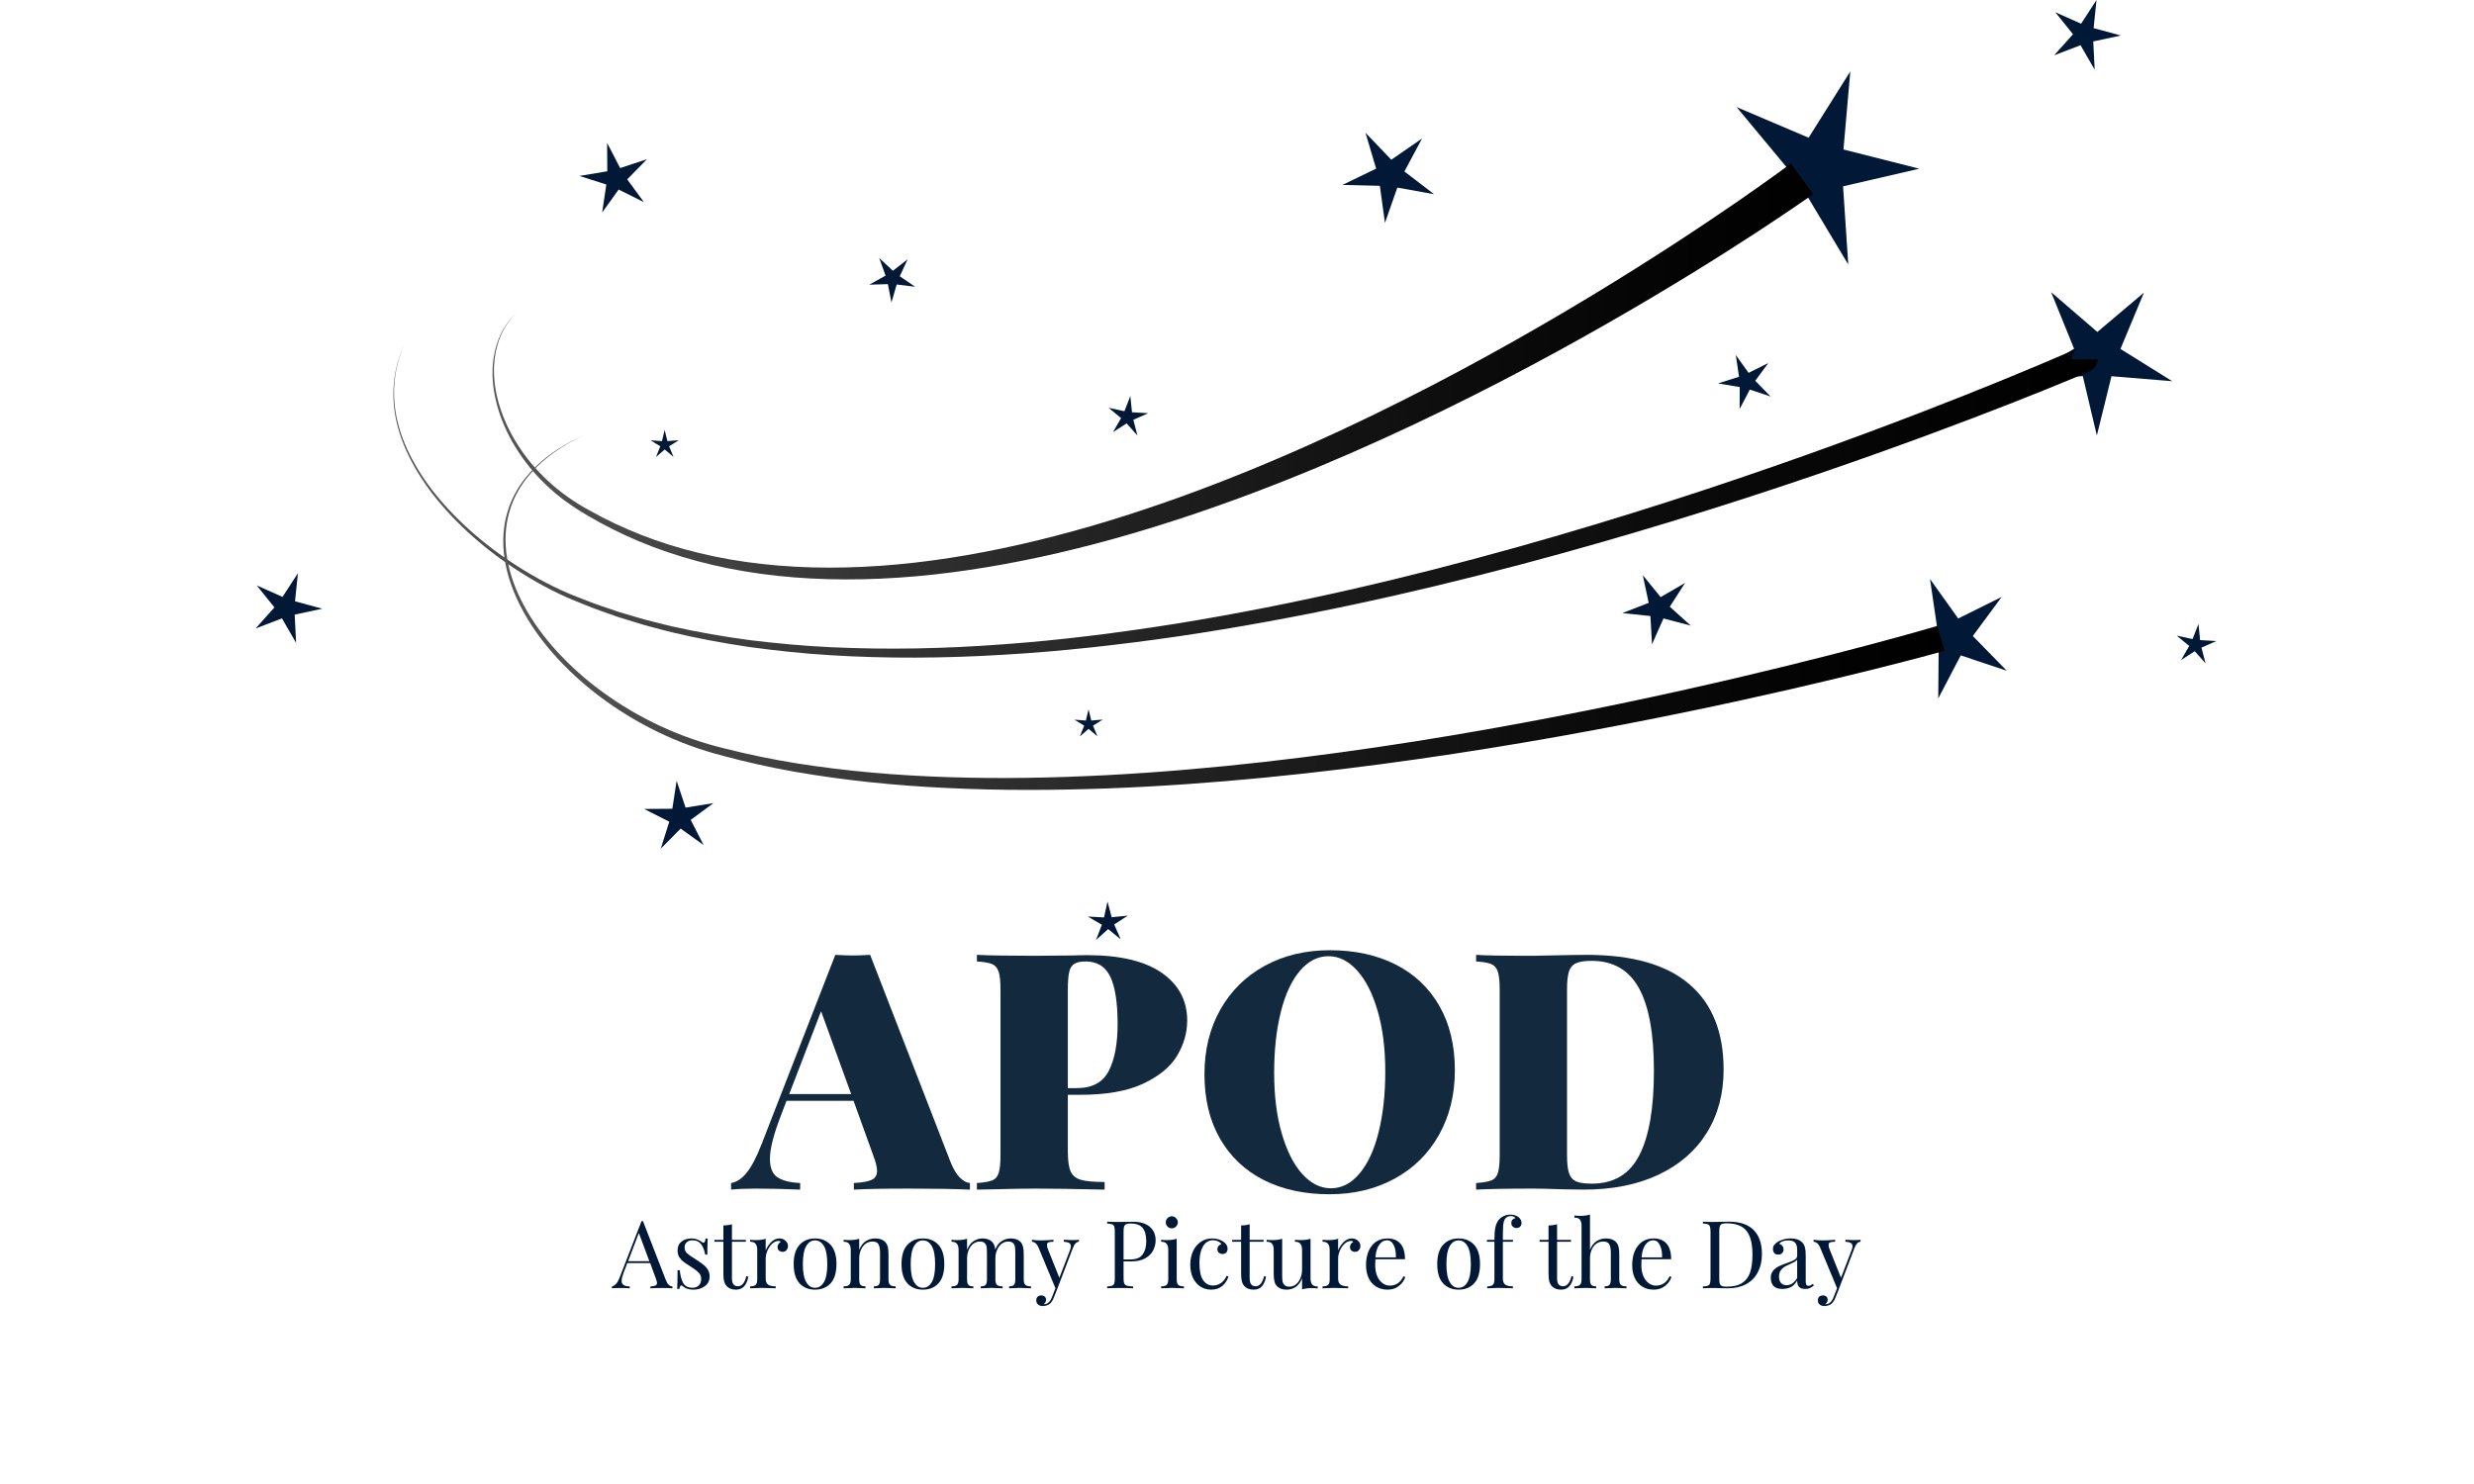<svg xmlns="http://www.w3.org/2000/svg" xmlns:xlink="http://www.w3.org/1999/xlink" width="375" viewBox="0 0 375 225" height="225" version="1.0"><defs><clipPath id="a"><path d="M 329.68 94.41 L 335.945 94.41 L 335.945 100.668 L 329.68 100.668 Z M 329.68 94.41"/></clipPath><clipPath id="b"><path d="M 164.691 136.656 L 171 136.656 L 171 142.5 L 164.691 142.5 Z M 164.691 136.656"/></clipPath><clipPath id="c"><path d="M 38.094 86 L 49 86 L 49 98 L 38.094 98 Z M 38.094 86"/></clipPath><clipPath id="d"><path d="M 74.652 24.781 L 274.852 24.781 L 274.852 87.891 L 74.652 87.891 Z M 74.652 24.781"/></clipPath><clipPath id="e"><path d="M 78.262 47.41 C 78.262 47.41 78.105 47.578 77.801 47.906 C 77.5 48.238 77.082 48.758 76.625 49.488 C 75.727 50.945 74.773 53.414 74.879 56.648 C 74.969 59.855 76.09 63.738 78.512 67.496 C 80.91 71.27 84.609 74.863 89.473 77.453 C 94.262 80.141 99.844 82.379 105.961 83.844 C 112.07 85.332 118.707 86.051 125.566 86.062 C 132.43 86.078 139.516 85.391 146.617 84.156 C 153.723 82.922 160.855 81.156 167.871 79.023 C 181.906 74.75 195.488 69.047 207.875 63.047 C 220.27 57.039 231.488 50.727 240.918 45.031 C 250.352 39.332 258.004 34.25 263.289 30.609 C 265.93 28.785 267.98 27.324 269.367 26.32 C 270.734 25.316 271.461 24.781 271.461 24.781 L 274.852 29.418 C 274.852 29.418 274.078 29.957 272.629 30.969 C 271.184 31.961 269.062 33.395 266.34 35.176 C 260.891 38.734 253.031 43.68 243.355 49.199 C 233.684 54.719 222.199 60.816 209.523 66.574 C 196.855 72.332 182.98 77.758 168.656 81.738 C 161.496 83.723 154.223 85.332 146.98 86.406 C 139.738 87.484 132.52 88 125.543 87.812 C 118.566 87.633 111.832 86.73 105.648 85.062 C 99.461 83.418 93.859 81.012 89.059 78.16 C 86.664 76.77 84.445 75.172 82.629 73.383 C 80.793 71.613 79.285 69.691 78.105 67.75 C 75.727 63.871 74.676 59.906 74.656 56.652 C 74.617 53.371 75.641 50.902 76.578 49.457 C 77.051 48.734 77.484 48.219 77.789 47.898 C 78.102 47.574 78.262 47.41 78.262 47.41 Z M 78.262 47.41"/></clipPath><clipPath id="f"><path d="M 78.262 47.41 C 78.262 47.41 78.105 47.578 77.801 47.906 C 77.5 48.238 77.082 48.758 76.625 49.488 C 75.727 50.945 74.773 53.414 74.879 56.648 C 74.969 59.855 76.09 63.738 78.512 67.496 C 80.91 71.27 84.609 74.863 89.473 77.453 C 94.262 80.141 99.844 82.379 105.961 83.844 C 112.07 85.332 118.707 86.051 125.566 86.062 C 132.43 86.078 139.516 85.391 146.617 84.156 C 153.723 82.922 160.855 81.156 167.871 79.023 C 181.906 74.75 195.488 69.047 207.875 63.047 C 220.27 57.039 231.488 50.727 240.918 45.031 C 250.352 39.332 258.004 34.25 263.289 30.609 C 265.93 28.785 267.98 27.324 269.367 26.32 C 270.734 25.316 271.461 24.781 271.461 24.781 L 274.852 29.418 C 274.852 29.418 274.078 29.957 272.629 30.969 C 271.184 31.961 269.062 33.395 266.34 35.176 C 260.891 38.734 253.031 43.68 243.355 49.199 C 233.684 54.719 222.199 60.816 209.523 66.574 C 196.855 72.332 182.98 77.758 168.656 81.738 C 161.496 83.723 154.223 85.332 146.98 86.406 C 139.738 87.484 132.52 88 125.543 87.812 C 118.566 87.633 111.832 86.73 105.648 85.062 C 99.461 83.418 93.859 81.012 89.059 78.16 C 86.664 76.77 84.445 75.172 82.629 73.383 C 80.793 71.613 79.285 69.691 78.105 67.75 C 75.727 63.871 74.676 59.906 74.656 56.652 C 74.617 53.371 75.641 50.902 76.578 49.457 C 77.051 48.734 77.484 48.219 77.789 47.898 C 78.102 47.574 78.262 47.41 78.262 47.41"/></clipPath><clipPath id="h"><path d="M 59.559 52.266 L 318 52.266 L 318 99.863 L 59.559 99.863 Z M 59.559 52.266"/></clipPath><clipPath id="i"><path d="M 61.301 52.266 C 61.301 52.266 61.191 52.523 60.977 53.027 C 60.781 53.535 60.492 54.293 60.238 55.316 C 59.727 57.34 59.352 60.52 60.367 64.336 C 61.344 68.141 63.699 72.426 67.332 76.5 C 70.961 80.578 75.805 84.527 81.676 87.773 C 83.148 88.578 84.68 89.336 86.285 90.02 C 87.07 90.355 87.918 90.664 88.742 90.988 C 89.574 91.316 90.414 91.648 91.27 91.922 C 92.125 92.211 92.988 92.504 93.859 92.801 C 94.742 93.059 95.629 93.32 96.523 93.586 C 97.418 93.863 98.328 94.098 99.25 94.32 C 100.172 94.547 101.094 94.801 102.031 95.004 C 105.785 95.852 109.68 96.523 113.684 97.059 C 117.691 97.547 121.801 97.938 125.996 98.129 C 134.383 98.527 143.074 98.363 151.867 97.703 C 160.66 97.078 169.559 95.949 178.406 94.539 C 187.254 93.105 196.051 91.363 204.652 89.398 C 213.258 87.449 221.668 85.27 229.766 83.012 C 245.957 78.484 260.871 73.57 273.543 69.062 C 286.215 64.547 296.645 60.445 303.902 57.473 C 307.527 55.988 310.359 54.785 312.285 53.957 C 313.246 53.539 313.98 53.219 314.477 53.004 C 314.723 52.895 314.906 52.812 315.031 52.758 L 315.078 52.734 L 315.098 52.727 L 315.105 52.723 L 315.109 52.723 L 315.051 52.75 C 314.707 52.902 314.367 53.258 314.223 53.578 C 313.949 54.234 314.07 54.477 314.043 54.477 L 317.973 54.477 C 317.945 54.473 318.039 54.73 317.699 55.414 C 317.52 55.746 317.145 56.121 316.75 56.297 C 316.711 56.312 316.66 56.336 316.602 56.359 C 316.473 56.414 316.281 56.5 316.027 56.605 C 315.523 56.816 314.773 57.133 313.793 57.539 C 311.836 58.352 308.969 59.523 305.297 60.969 C 297.957 63.855 287.418 67.836 274.629 72.191 C 261.836 76.543 246.793 81.273 230.465 85.598 C 222.305 87.75 213.824 89.824 205.148 91.664 C 196.48 93.516 187.617 95.145 178.703 96.465 C 169.789 97.762 160.824 98.77 151.969 99.277 C 143.113 99.816 134.367 99.863 125.93 99.344 C 121.711 99.094 117.574 98.641 113.543 98.094 C 109.52 97.496 105.602 96.77 101.832 95.863 C 100.887 95.645 99.961 95.375 99.039 95.137 C 98.109 94.898 97.195 94.648 96.301 94.355 C 95.398 94.078 94.508 93.801 93.621 93.527 C 92.746 93.215 91.879 92.91 91.016 92.602 C 90.148 92.312 89.316 91.969 88.488 91.629 C 87.66 91.289 86.848 90.98 86.023 90.617 C 84.41 89.906 82.867 89.117 81.391 88.281 C 75.504 84.926 70.68 80.887 67.074 76.73 C 63.465 72.578 61.148 68.223 60.211 64.375 C 59.238 60.52 59.656 57.324 60.195 55.305 C 60.465 54.281 60.766 53.527 60.969 53.023 C 61.188 52.523 61.301 52.266 61.301 52.266 Z M 61.301 52.266"/></clipPath><clipPath id="j"><path d="M 61.301 52.266 C 61.301 52.266 61.191 52.523 60.977 53.027 C 60.781 53.535 60.492 54.293 60.238 55.316 C 59.727 57.34 59.352 60.52 60.367 64.336 C 61.344 68.141 63.699 72.426 67.332 76.5 C 70.961 80.578 75.805 84.527 81.676 87.773 C 83.148 88.578 84.68 89.336 86.285 90.02 C 87.07 90.355 87.918 90.664 88.742 90.988 C 89.574 91.316 90.414 91.648 91.27 91.922 C 92.125 92.211 92.988 92.504 93.859 92.801 C 94.742 93.059 95.629 93.32 96.523 93.586 C 97.418 93.863 98.328 94.098 99.25 94.32 C 100.172 94.547 101.094 94.801 102.031 95.004 C 105.785 95.852 109.68 96.523 113.684 97.059 C 117.691 97.547 121.801 97.938 125.996 98.129 C 134.383 98.527 143.074 98.363 151.867 97.703 C 160.66 97.078 169.559 95.949 178.406 94.539 C 187.254 93.105 196.051 91.363 204.652 89.398 C 213.258 87.449 221.668 85.27 229.766 83.012 C 245.957 78.484 260.871 73.57 273.543 69.062 C 286.215 64.547 296.645 60.445 303.902 57.473 C 307.527 55.988 310.359 54.785 312.285 53.957 C 313.246 53.539 313.98 53.219 314.477 53.004 C 314.723 52.895 314.906 52.812 315.031 52.758 L 315.078 52.734 L 315.098 52.727 L 315.105 52.723 L 315.109 52.723 L 315.051 52.75 C 314.707 52.902 314.367 53.258 314.223 53.578 C 313.949 54.234 314.07 54.477 314.043 54.477 L 317.973 54.477 C 317.945 54.473 318.039 54.73 317.699 55.414 C 317.52 55.746 317.145 56.121 316.75 56.297 C 316.711 56.312 316.66 56.336 316.602 56.359 C 316.473 56.414 316.281 56.5 316.027 56.605 C 315.523 56.816 314.773 57.133 313.793 57.539 C 311.836 58.352 308.969 59.523 305.297 60.969 C 297.957 63.855 287.418 67.836 274.629 72.191 C 261.836 76.543 246.793 81.273 230.465 85.598 C 222.305 87.75 213.824 89.824 205.148 91.664 C 196.48 93.516 187.617 95.145 178.703 96.465 C 169.789 97.762 160.824 98.77 151.969 99.277 C 143.113 99.816 134.367 99.863 125.93 99.344 C 121.711 99.094 117.574 98.641 113.543 98.094 C 109.52 97.496 105.602 96.77 101.832 95.863 C 100.887 95.645 99.961 95.375 99.039 95.137 C 98.109 94.898 97.195 94.648 96.301 94.355 C 95.398 94.078 94.508 93.801 93.621 93.527 C 92.746 93.215 91.879 92.91 91.016 92.602 C 90.148 92.312 89.316 91.969 88.488 91.629 C 87.66 91.289 86.848 90.98 86.023 90.617 C 84.41 89.906 82.867 89.117 81.391 88.281 C 75.504 84.926 70.68 80.887 67.074 76.73 C 63.465 72.578 61.148 68.223 60.211 64.375 C 59.238 60.52 59.656 57.324 60.195 55.305 C 60.465 54.281 60.766 53.527 60.969 53.023 C 61.188 52.523 61.301 52.266 61.301 52.266"/></clipPath><clipPath id="l"><path d="M 76.215 66.031 L 294.742 66.031 L 294.742 119.867 L 76.215 119.867 Z M 76.215 66.031"/></clipPath><clipPath id="m"><path d="M 88.391 66.031 C 88.391 66.031 88.168 66.145 87.73 66.359 C 87.293 66.574 86.652 66.91 85.84 67.387 C 84.246 68.355 81.863 69.891 79.703 72.668 C 78.652 74.062 77.688 75.781 77.148 77.82 C 76.59 79.848 76.461 82.168 76.855 84.566 C 77.629 89.383 80.406 94.375 84.438 98.777 C 88.48 103.195 93.793 107.125 99.992 110.035 C 103.098 111.488 106.41 112.66 109.918 113.5 C 113.426 114.391 117.02 115.137 120.73 115.73 C 128.141 116.91 135.879 117.582 143.758 117.828 C 151.637 118.094 159.656 117.941 167.656 117.531 C 183.668 116.695 199.609 114.754 214.457 112.414 C 229.309 110.066 243.078 107.309 254.82 104.703 C 266.562 102.094 276.281 99.633 283.059 97.836 C 286.449 96.938 289.102 96.199 290.906 95.691 C 292.699 95.176 293.656 94.898 293.656 94.898 L 294.742 98.68 C 294.742 98.68 293.766 98.949 291.93 99.445 C 290.102 99.934 287.418 100.633 283.996 101.488 C 277.152 103.195 267.348 105.52 255.516 107.965 C 243.68 110.406 229.812 112.969 214.859 115.102 C 199.906 117.23 183.859 118.941 167.746 119.543 C 159.695 119.832 151.625 119.867 143.695 119.48 C 135.762 119.117 127.973 118.32 120.512 117.02 C 116.793 116.367 113.137 115.551 109.629 114.605 C 106.094 113.699 102.703 112.441 99.574 110.91 C 93.312 107.844 87.988 103.77 83.953 99.215 C 79.93 94.68 77.188 89.555 76.473 84.625 C 76.109 82.172 76.281 79.805 76.883 77.746 C 77.469 75.68 78.477 73.949 79.562 72.559 C 81.793 69.785 84.203 68.289 85.816 67.348 C 86.637 66.883 87.285 66.555 87.723 66.352 C 88.164 66.141 88.391 66.031 88.391 66.031 Z M 88.391 66.031"/></clipPath><clipPath id="n"><path d="M 88.391 66.031 C 88.391 66.031 88.168 66.145 87.73 66.359 C 87.293 66.574 86.652 66.91 85.84 67.387 C 84.246 68.355 81.863 69.891 79.703 72.668 C 78.652 74.062 77.688 75.781 77.148 77.82 C 76.59 79.848 76.461 82.168 76.855 84.566 C 77.629 89.383 80.406 94.375 84.438 98.777 C 88.48 103.195 93.793 107.125 99.992 110.035 C 103.098 111.488 106.41 112.66 109.918 113.5 C 113.426 114.391 117.02 115.137 120.73 115.73 C 128.141 116.91 135.879 117.582 143.758 117.828 C 151.637 118.094 159.656 117.941 167.656 117.531 C 183.668 116.695 199.609 114.754 214.457 112.414 C 229.309 110.066 243.078 107.309 254.82 104.703 C 266.562 102.094 276.281 99.633 283.059 97.836 C 286.449 96.938 289.102 96.199 290.906 95.691 C 292.699 95.176 293.656 94.898 293.656 94.898 L 294.742 98.68 C 294.742 98.68 293.766 98.949 291.93 99.445 C 290.102 99.934 287.418 100.633 283.996 101.488 C 277.152 103.195 267.348 105.52 255.516 107.965 C 243.68 110.406 229.812 112.969 214.859 115.102 C 199.906 117.23 183.859 118.941 167.746 119.543 C 159.695 119.832 151.625 119.867 143.695 119.48 C 135.762 119.117 127.973 118.32 120.512 117.02 C 116.793 116.367 113.137 115.551 109.629 114.605 C 106.094 113.699 102.703 112.441 99.574 110.91 C 93.312 107.844 87.988 103.77 83.953 99.215 C 79.93 94.68 77.188 89.555 76.473 84.625 C 76.109 82.172 76.281 79.805 76.883 77.746 C 77.469 75.68 78.477 73.949 79.562 72.559 C 81.793 69.785 84.203 68.289 85.816 67.348 C 86.637 66.883 87.285 66.555 87.723 66.352 C 88.164 66.141 88.391 66.031 88.391 66.031"/></clipPath><linearGradient x1=".014" gradientTransform="matrix(202.957 0 0 203.399 71.894 56.318)" xmlns:xlink="http://www.w3.org/1999/xlink" y1="0" x2="1" gradientUnits="userSpaceOnUse" y2="0" xlink:type="simple" xlink:actuate="onLoad" id="g" xlink:show="other"><stop stop-color="#555" offset="0"/><stop stop-color="#555" offset=".008"/><stop stop-color="#545454" offset=".012"/><stop stop-color="#545454" offset=".016"/><stop stop-color="#535353" offset=".02"/><stop stop-color="#535353" offset=".023"/><stop stop-color="#525252" offset=".031"/><stop stop-color="#525252" offset=".039"/><stop stop-color="#515151" offset=".047"/><stop stop-color="#505050" offset=".055"/><stop stop-color="#4F4F4F" offset=".059"/><stop stop-color="#4E4E4E" offset=".063"/><stop stop-color="#4D4D4D" offset=".066"/><stop stop-color="#4D4D4D" offset=".07"/><stop stop-color="#4C4C4C" offset=".078"/><stop stop-color="#4B4B4B" offset=".086"/><stop stop-color="#4A4A4A" offset=".094"/><stop stop-color="#494949" offset=".098"/><stop stop-color="#494949" offset=".102"/><stop stop-color="#484848" offset=".105"/><stop stop-color="#484848" offset=".109"/><stop stop-color="#474747" offset=".117"/><stop stop-color="#464646" offset=".125"/><stop stop-color="#464646" offset=".141"/><stop stop-color="#454545" offset=".145"/><stop stop-color="#444" offset=".148"/><stop stop-color="#434343" offset=".156"/><stop stop-color="#424242" offset=".164"/><stop stop-color="#414141" offset=".172"/><stop stop-color="#404040" offset=".18"/><stop stop-color="#3F3F3F" offset=".188"/><stop stop-color="#3E3E3E" offset=".191"/><stop stop-color="#3E3E3E" offset=".195"/><stop stop-color="#3D3D3D" offset=".203"/><stop stop-color="#3C3C3C" offset=".219"/><stop stop-color="#3B3B3B" offset=".227"/><stop stop-color="#3A3A3A" offset=".23"/><stop stop-color="#3A3A3A" offset=".234"/><stop stop-color="#393939" offset=".242"/><stop stop-color="#393939" offset=".25"/><stop stop-color="#383838" offset=".258"/><stop stop-color="#373737" offset=".266"/><stop stop-color="#363636" offset=".27"/><stop stop-color="#353535" offset=".273"/><stop stop-color="#353535" offset=".281"/><stop stop-color="#343434" offset=".289"/><stop stop-color="#333" offset=".297"/><stop stop-color="#323232" offset=".305"/><stop stop-color="#313131" offset=".313"/><stop stop-color="#303030" offset=".316"/><stop stop-color="#303030" offset=".32"/><stop stop-color="#303030" offset=".328"/><stop stop-color="#2F2F2F" offset=".336"/><stop stop-color="#2E2E2E" offset=".344"/><stop stop-color="#2D2D2D" offset=".352"/><stop stop-color="#2C2C2C" offset=".359"/><stop stop-color="#2C2C2C" offset=".367"/><stop stop-color="#2C2C2C" offset=".375"/><stop stop-color="#2B2B2B" offset=".383"/><stop stop-color="#2A2A2A" offset=".391"/><stop stop-color="#292929" offset=".395"/><stop stop-color="#282828" offset=".398"/><stop stop-color="#282828" offset=".406"/><stop stop-color="#272727" offset=".414"/><stop stop-color="#262626" offset=".422"/><stop stop-color="#252525" offset=".438"/><stop stop-color="#242424" offset=".441"/><stop stop-color="#242424" offset=".445"/><stop stop-color="#232323" offset=".453"/><stop stop-color="#222" offset=".469"/><stop stop-color="#212121" offset=".477"/><stop stop-color="#202020" offset=".48"/><stop stop-color="#202020" offset=".484"/><stop stop-color="#1F1F1F" offset=".5"/><stop stop-color="#1F1F1F" offset=".508"/><stop stop-color="#1E1E1E" offset=".516"/><stop stop-color="#1D1D1D" offset=".523"/><stop stop-color="#1C1C1C" offset=".531"/><stop stop-color="#1B1B1B" offset=".547"/><stop stop-color="#1B1B1B" offset=".555"/><stop stop-color="#1A1A1A" offset=".563"/><stop stop-color="#191919" offset=".57"/><stop stop-color="#181818" offset=".578"/><stop stop-color="#171717" offset=".594"/><stop stop-color="#161616" offset=".602"/><stop stop-color="#151515" offset=".605"/><stop stop-color="#151515" offset=".609"/><stop stop-color="#151515" offset=".617"/><stop stop-color="#141414" offset=".625"/><stop stop-color="#141414" offset=".641"/><stop stop-color="#131313" offset=".645"/><stop stop-color="#121212" offset=".648"/><stop stop-color="#121212" offset=".656"/><stop stop-color="#121212" offset=".672"/><stop stop-color="#111" offset=".68"/><stop stop-color="#101010" offset=".688"/><stop stop-color="#0F0F0F" offset=".695"/><stop stop-color="#0F0F0F" offset=".703"/><stop stop-color="#0E0E0E" offset=".711"/><stop stop-color="#0E0E0E" offset=".719"/><stop stop-color="#0D0D0D" offset=".727"/><stop stop-color="#0C0C0C" offset=".73"/><stop stop-color="#0C0C0C" offset=".734"/><stop stop-color="#0C0C0C" offset=".742"/><stop stop-color="#0B0B0B" offset=".75"/><stop stop-color="#0A0A0A" offset=".766"/><stop stop-color="#0A0A0A" offset=".773"/><stop stop-color="#090909" offset=".781"/><stop stop-color="#080808" offset=".813"/><stop stop-color="#080808" offset=".82"/><stop stop-color="#070707" offset=".828"/><stop stop-color="#060606" offset=".844"/><stop stop-color="#060606" offset=".852"/><stop stop-color="#050505" offset=".859"/><stop stop-color="#050505" offset=".875"/><stop stop-color="#040404" offset=".891"/><stop stop-color="#040404" offset=".898"/><stop stop-color="#030303" offset=".906"/><stop stop-color="#030303" offset=".922"/><stop stop-color="#020202" offset=".938"/><stop stop-color="#020202" offset=".953"/><stop stop-color="#010101" offset=".969"/><stop stop-color="#010101" offset=".984"/><stop offset="1"/></linearGradient><linearGradient x1=".007" gradientTransform="matrix(259.091 0 0 259.655 57.71 75.988)" xmlns:xlink="http://www.w3.org/1999/xlink" y1="0" x2="1.005" gradientUnits="userSpaceOnUse" y2="0" xlink:type="simple" xlink:actuate="onLoad" id="k" xlink:show="other"><stop stop-color="#565656" offset="0"/><stop stop-color="#555" offset=".004"/><stop stop-color="#555" offset=".008"/><stop stop-color="#545454" offset=".012"/><stop stop-color="#545454" offset=".016"/><stop stop-color="#545454" offset=".023"/><stop stop-color="#535353" offset=".031"/><stop stop-color="#525252" offset=".039"/><stop stop-color="#515151" offset=".047"/><stop stop-color="#505050" offset=".055"/><stop stop-color="#4F4F4F" offset=".059"/><stop stop-color="#4F4F4F" offset=".063"/><stop stop-color="#4E4E4E" offset=".066"/><stop stop-color="#4E4E4E" offset=".07"/><stop stop-color="#4D4D4D" offset=".078"/><stop stop-color="#4C4C4C" offset=".086"/><stop stop-color="#4B4B4B" offset=".094"/><stop stop-color="#4A4A4A" offset=".098"/><stop stop-color="#4A4A4A" offset=".102"/><stop stop-color="#494949" offset=".105"/><stop stop-color="#494949" offset=".109"/><stop stop-color="#484848" offset=".117"/><stop stop-color="#474747" offset=".125"/><stop stop-color="#464646" offset=".133"/><stop stop-color="#464646" offset=".137"/><stop stop-color="#454545" offset=".141"/><stop stop-color="#444" offset=".145"/><stop stop-color="#444" offset=".148"/><stop stop-color="#434343" offset=".156"/><stop stop-color="#424242" offset=".172"/><stop stop-color="#414141" offset=".18"/><stop stop-color="#404040" offset=".184"/><stop stop-color="#404040" offset=".188"/><stop stop-color="#3F3F3F" offset=".191"/><stop stop-color="#3F3F3F" offset=".195"/><stop stop-color="#3E3E3E" offset=".203"/><stop stop-color="#3D3D3D" offset=".211"/><stop stop-color="#3C3C3C" offset=".219"/><stop stop-color="#3B3B3B" offset=".223"/><stop stop-color="#3B3B3B" offset=".227"/><stop stop-color="#3A3A3A" offset=".23"/><stop stop-color="#3A3A3A" offset=".234"/><stop stop-color="#393939" offset=".25"/><stop stop-color="#393939" offset=".258"/><stop stop-color="#383838" offset=".262"/><stop stop-color="#373737" offset=".266"/><stop stop-color="#363636" offset=".27"/><stop stop-color="#363636" offset=".273"/><stop stop-color="#353535" offset=".281"/><stop stop-color="#343434" offset=".289"/><stop stop-color="#333" offset=".297"/><stop stop-color="#333" offset=".305"/><stop stop-color="#323232" offset=".313"/><stop stop-color="#313131" offset=".316"/><stop stop-color="#313131" offset=".32"/><stop stop-color="#303030" offset=".328"/><stop stop-color="#2F2F2F" offset=".336"/><stop stop-color="#2E2E2E" offset=".344"/><stop stop-color="#2E2E2E" offset=".352"/><stop stop-color="#2D2D2D" offset=".355"/><stop stop-color="#2D2D2D" offset=".359"/><stop stop-color="#2C2C2C" offset=".367"/><stop stop-color="#2C2C2C" offset=".375"/><stop stop-color="#2B2B2B" offset=".391"/><stop stop-color="#292929" offset=".395"/><stop stop-color="#292929" offset=".398"/><stop stop-color="#282828" offset=".406"/><stop stop-color="#272727" offset=".414"/><stop stop-color="#262626" offset=".422"/><stop stop-color="#262626" offset=".43"/><stop stop-color="#252525" offset=".438"/><stop stop-color="#242424" offset=".441"/><stop stop-color="#242424" offset=".445"/><stop stop-color="#232323" offset=".453"/><stop stop-color="#232323" offset=".461"/><stop stop-color="#222" offset=".469"/><stop stop-color="#212121" offset=".477"/><stop stop-color="#202020" offset=".48"/><stop stop-color="#202020" offset=".484"/><stop stop-color="#1F1F1F" offset=".5"/><stop stop-color="#1F1F1F" offset=".516"/><stop stop-color="#1E1E1E" offset=".52"/><stop stop-color="#1D1D1D" offset=".523"/><stop stop-color="#1C1C1C" offset=".531"/><stop stop-color="#1B1B1B" offset=".547"/><stop stop-color="#1A1A1A" offset=".555"/><stop stop-color="#1A1A1A" offset=".563"/><stop stop-color="#191919" offset=".57"/><stop stop-color="#181818" offset=".578"/><stop stop-color="#171717" offset=".594"/><stop stop-color="#161616" offset=".602"/><stop stop-color="#151515" offset=".605"/><stop stop-color="#151515" offset=".609"/><stop stop-color="#151515" offset=".617"/><stop stop-color="#141414" offset=".625"/><stop stop-color="#141414" offset=".641"/><stop stop-color="#131313" offset=".645"/><stop stop-color="#121212" offset=".648"/><stop stop-color="#121212" offset=".656"/><stop stop-color="#121212" offset=".672"/><stop stop-color="#111" offset=".68"/><stop stop-color="#101010" offset=".688"/><stop stop-color="#0F0F0F" offset=".695"/><stop stop-color="#0F0F0F" offset=".703"/><stop stop-color="#0E0E0E" offset=".711"/><stop stop-color="#0E0E0E" offset=".719"/><stop stop-color="#0D0D0D" offset=".727"/><stop stop-color="#0C0C0C" offset=".73"/><stop stop-color="#0C0C0C" offset=".734"/><stop stop-color="#0C0C0C" offset=".742"/><stop stop-color="#0B0B0B" offset=".75"/><stop stop-color="#0A0A0A" offset=".766"/><stop stop-color="#0A0A0A" offset=".773"/><stop stop-color="#090909" offset=".781"/><stop stop-color="#080808" offset=".797"/><stop stop-color="#070707" offset=".813"/><stop stop-color="#070707" offset=".844"/><stop stop-color="#060606" offset=".852"/><stop stop-color="#050505" offset=".859"/><stop stop-color="#050505" offset=".875"/><stop stop-color="#040404" offset=".891"/><stop stop-color="#030303" offset=".906"/><stop stop-color="#030303" offset=".922"/><stop stop-color="#020202" offset=".938"/><stop stop-color="#020202" offset=".953"/><stop stop-color="#010101" offset=".969"/><stop stop-color="#010101" offset=".984"/><stop offset="1"/></linearGradient><linearGradient x1=".008" gradientTransform="matrix(220.258 0 0 220.737 74.487 92.9)" xmlns:xlink="http://www.w3.org/1999/xlink" y1="0" x2="1" gradientUnits="userSpaceOnUse" y2="0" xlink:type="simple" xlink:actuate="onLoad" id="o" xlink:show="other"><stop stop-color="#565656" offset="0"/><stop stop-color="#565656" offset=".008"/><stop stop-color="#555" offset=".012"/><stop stop-color="#555" offset=".016"/><stop stop-color="#545454" offset=".02"/><stop stop-color="#545454" offset=".023"/><stop stop-color="#535353" offset=".031"/><stop stop-color="#525252" offset=".039"/><stop stop-color="#515151" offset=".047"/><stop stop-color="#515151" offset=".055"/><stop stop-color="#505050" offset=".059"/><stop stop-color="#4F4F4F" offset=".063"/><stop stop-color="#4E4E4E" offset=".066"/><stop stop-color="#4E4E4E" offset=".07"/><stop stop-color="#4D4D4D" offset=".078"/><stop stop-color="#4C4C4C" offset=".086"/><stop stop-color="#4B4B4B" offset=".094"/><stop stop-color="#4A4A4A" offset=".098"/><stop stop-color="#4A4A4A" offset=".102"/><stop stop-color="#494949" offset=".105"/><stop stop-color="#494949" offset=".109"/><stop stop-color="#484848" offset=".117"/><stop stop-color="#474747" offset=".125"/><stop stop-color="#464646" offset=".133"/><stop stop-color="#464646" offset=".137"/><stop stop-color="#454545" offset=".141"/><stop stop-color="#444" offset=".145"/><stop stop-color="#444" offset=".148"/><stop stop-color="#434343" offset=".156"/><stop stop-color="#424242" offset=".164"/><stop stop-color="#414141" offset=".172"/><stop stop-color="#414141" offset=".18"/><stop stop-color="#404040" offset=".184"/><stop stop-color="#404040" offset=".188"/><stop stop-color="#3F3F3F" offset=".191"/><stop stop-color="#3F3F3F" offset=".195"/><stop stop-color="#3E3E3E" offset=".203"/><stop stop-color="#3D3D3D" offset=".211"/><stop stop-color="#3C3C3C" offset=".219"/><stop stop-color="#3B3B3B" offset=".223"/><stop stop-color="#3B3B3B" offset=".227"/><stop stop-color="#3A3A3A" offset=".23"/><stop stop-color="#3A3A3A" offset=".234"/><stop stop-color="#393939" offset=".25"/><stop stop-color="#393939" offset=".258"/><stop stop-color="#383838" offset=".262"/><stop stop-color="#373737" offset=".266"/><stop stop-color="#363636" offset=".27"/><stop stop-color="#363636" offset=".273"/><stop stop-color="#353535" offset=".281"/><stop stop-color="#343434" offset=".289"/><stop stop-color="#333" offset=".297"/><stop stop-color="#333" offset=".305"/><stop stop-color="#323232" offset=".313"/><stop stop-color="#313131" offset=".316"/><stop stop-color="#313131" offset=".32"/><stop stop-color="#303030" offset=".328"/><stop stop-color="#2F2F2F" offset=".336"/><stop stop-color="#2E2E2E" offset=".344"/><stop stop-color="#2E2E2E" offset=".352"/><stop stop-color="#2D2D2D" offset=".355"/><stop stop-color="#2D2D2D" offset=".359"/><stop stop-color="#2C2C2C" offset=".367"/><stop stop-color="#2C2C2C" offset=".375"/><stop stop-color="#2B2B2B" offset=".391"/><stop stop-color="#292929" offset=".395"/><stop stop-color="#292929" offset=".398"/><stop stop-color="#282828" offset=".406"/><stop stop-color="#272727" offset=".422"/><stop stop-color="#262626" offset=".43"/><stop stop-color="#252525" offset=".438"/><stop stop-color="#242424" offset=".441"/><stop stop-color="#242424" offset=".445"/><stop stop-color="#232323" offset=".453"/><stop stop-color="#232323" offset=".461"/><stop stop-color="#222" offset=".469"/><stop stop-color="#212121" offset=".477"/><stop stop-color="#212121" offset=".484"/><stop stop-color="#202020" offset=".492"/><stop stop-color="#1F1F1F" offset=".5"/><stop stop-color="#1F1F1F" offset=".516"/><stop stop-color="#1E1E1E" offset=".52"/><stop stop-color="#1D1D1D" offset=".523"/><stop stop-color="#1D1D1D" offset=".531"/><stop stop-color="#1C1C1C" offset=".539"/><stop stop-color="#1B1B1B" offset=".547"/><stop stop-color="#1B1B1B" offset=".563"/><stop stop-color="#191919" offset=".566"/><stop stop-color="#191919" offset=".57"/><stop stop-color="#181818" offset=".578"/><stop stop-color="#181818" offset=".586"/><stop stop-color="#171717" offset=".594"/><stop stop-color="#161616" offset=".602"/><stop stop-color="#161616" offset=".609"/><stop stop-color="#151515" offset=".617"/><stop stop-color="#141414" offset=".625"/><stop stop-color="#141414" offset=".641"/><stop stop-color="#131313" offset=".648"/><stop stop-color="#131313" offset=".656"/><stop stop-color="#121212" offset=".672"/><stop stop-color="#111" offset=".68"/><stop stop-color="#101010" offset=".688"/><stop stop-color="#101010" offset=".691"/><stop stop-color="#0F0F0F" offset=".695"/><stop stop-color="#0E0E0E" offset=".703"/><stop stop-color="#0E0E0E" offset=".711"/><stop stop-color="#0E0E0E" offset=".719"/><stop stop-color="#0D0D0D" offset=".727"/><stop stop-color="#0C0C0C" offset=".73"/><stop stop-color="#0C0C0C" offset=".734"/><stop stop-color="#0C0C0C" offset=".742"/><stop stop-color="#0B0B0B" offset=".75"/><stop stop-color="#0B0B0B" offset=".758"/><stop stop-color="#0A0A0A" offset=".766"/><stop stop-color="#0A0A0A" offset=".773"/><stop stop-color="#090909" offset=".781"/><stop stop-color="#080808" offset=".813"/><stop stop-color="#080808" offset=".82"/><stop stop-color="#070707" offset=".828"/><stop stop-color="#060606" offset=".844"/><stop stop-color="#060606" offset=".852"/><stop stop-color="#050505" offset=".859"/><stop stop-color="#050505" offset=".875"/><stop stop-color="#040404" offset=".891"/><stop stop-color="#040404" offset=".898"/><stop stop-color="#030303" offset=".906"/><stop stop-color="#030303" offset=".922"/><stop stop-color="#020202" offset=".938"/><stop stop-color="#020202" offset=".953"/><stop stop-color="#010101" offset=".969"/><stop stop-color="#010101" offset=".984"/><stop offset="1"/></linearGradient></defs><g fill="#13293D"><g><g><path d="M 32.188 -4.219 C 32.613 -3.145 33.086 -2.348 33.609 -1.828 C 34.129 -1.316 34.641 -1.039 35.141 -1 L 35.141 0 C 32.734 -0.102 29.688 -0.156 26 -0.156 C 22.176 -0.156 19.359 -0.102 17.547 0 L 17.547 -1 C 18.816 -1.07 19.719 -1.234 20.25 -1.484 C 20.789 -1.734 21.062 -2.176 21.062 -2.812 C 21.062 -3.414 20.863 -4.223 20.469 -5.234 L 17.5 -13.469 L 7.344 -13.469 L 6.484 -11.219 C 5.379 -8.363 4.828 -6.18 4.828 -4.672 C 4.828 -3.297 5.211 -2.359 5.984 -1.859 C 6.754 -1.359 7.895 -1.07 9.406 -1 L 9.406 0 C 6.883 -0.102 4.688 -0.156 2.812 -0.156 C 1.238 -0.156 -0.051 -0.102 -1.062 0 L -1.062 -1 C -0.219 -1.133 0.566 -1.656 1.297 -2.562 C 2.035 -3.469 2.789 -4.91 3.562 -6.891 L 14.734 -35.594 C 15.805 -35.531 16.691 -35.5 17.391 -35.5 C 18.066 -35.5 18.941 -35.531 20.016 -35.594 Z M 17.141 -14.484 L 12.578 -27.047 L 7.75 -14.484 Z M 17.141 -14.484" transform="translate(111.878 180.367)"/></g></g></g><g fill="#13293D"><g><g><path d="M 15.188 -14.375 L 15.188 -5.828 C 15.188 -4.422 15.328 -3.398 15.609 -2.766 C 15.898 -2.129 16.422 -1.703 17.172 -1.484 C 17.922 -1.266 19.117 -1.156 20.766 -1.156 L 20.766 0 C 16.242 -0.102 12.789 -0.156 10.406 -0.156 C 8.832 -0.156 6.641 -0.117 3.828 -0.047 L 1.406 0 L 1.406 -1 C 2.477 -1.07 3.254 -1.207 3.734 -1.406 C 4.223 -1.602 4.551 -1.988 4.719 -2.562 C 4.895 -3.133 4.984 -4.055 4.984 -5.328 L 4.984 -30.266 C 4.984 -31.547 4.891 -32.469 4.703 -33.031 C 4.516 -33.602 4.188 -33.988 3.719 -34.188 C 3.25 -34.395 2.477 -34.531 1.406 -34.594 L 1.406 -35.594 C 3.32 -35.5 6.207 -35.453 10.062 -35.453 L 15.844 -35.5 C 16.508 -35.531 17.281 -35.547 18.156 -35.547 C 23.113 -35.547 26.875 -34.648 29.438 -32.859 C 32 -31.066 33.281 -28.66 33.281 -25.641 C 33.281 -23.797 32.773 -22.023 31.766 -20.328 C 30.766 -18.641 29.055 -17.223 26.641 -16.078 C 24.234 -14.941 21.035 -14.375 17.047 -14.375 Z M 17.906 -34.594 C 17.133 -34.594 16.555 -34.473 16.172 -34.234 C 15.785 -34.004 15.523 -33.586 15.391 -32.984 C 15.254 -32.379 15.188 -31.473 15.188 -30.266 L 15.188 -15.391 L 16.547 -15.391 C 18.891 -15.391 20.504 -16.258 21.391 -18 C 22.285 -19.738 22.734 -22.102 22.734 -25.094 C 22.734 -28.344 22.363 -30.738 21.625 -32.281 C 20.883 -33.82 19.645 -34.594 17.906 -34.594 Z M 17.906 -34.594" transform="translate(146.67 180.367)"/></g></g></g><g fill="#13293D"><g><g><path d="M 20.812 -36.297 C 24.602 -36.297 27.922 -35.578 30.766 -34.141 C 33.617 -32.703 35.832 -30.613 37.406 -27.875 C 38.977 -25.145 39.766 -21.883 39.766 -18.094 C 39.766 -14.414 38.961 -11.148 37.359 -8.297 C 35.754 -5.441 33.508 -3.227 30.625 -1.656 C 27.738 -0.082 24.453 0.703 20.766 0.703 C 16.973 0.703 13.648 -0.016 10.797 -1.453 C 7.953 -2.898 5.742 -4.988 4.172 -7.719 C 2.598 -10.445 1.812 -13.707 1.812 -17.5 C 1.812 -21.188 2.613 -24.453 4.219 -27.297 C 5.832 -30.148 8.078 -32.363 10.953 -33.938 C 13.836 -35.508 17.125 -36.297 20.812 -36.297 Z M 20.609 -35.391 C 18.973 -35.391 17.523 -34.645 16.266 -33.156 C 15.004 -31.664 14.039 -29.578 13.375 -26.891 C 12.707 -24.211 12.375 -21.148 12.375 -17.703 C 12.375 -14.211 12.758 -11.145 13.531 -8.5 C 14.301 -5.852 15.336 -3.805 16.641 -2.359 C 17.953 -0.922 19.395 -0.203 20.969 -0.203 C 22.613 -0.203 24.062 -0.945 25.312 -2.438 C 26.57 -3.926 27.535 -6.008 28.203 -8.688 C 28.879 -11.375 29.219 -14.445 29.219 -17.906 C 29.219 -21.383 28.832 -24.445 28.062 -27.094 C 27.289 -29.75 26.25 -31.797 24.938 -33.234 C 23.633 -34.672 22.191 -35.391 20.609 -35.391 Z M 20.609 -35.391" transform="translate(180.757 180.367)"/></g></g></g><g fill="#13293D"><g><g><path d="M 18.156 -35.594 C 25.094 -35.594 30.285 -34.109 33.734 -31.141 C 37.191 -28.18 38.922 -23.867 38.922 -18.203 C 38.922 -14.547 38.07 -11.352 36.375 -8.625 C 34.688 -5.895 32.25 -3.773 29.062 -2.266 C 25.875 -0.754 22.086 0 17.703 0 L 14.578 -0.047 C 12.566 -0.117 11.094 -0.156 10.156 -0.156 C 6.238 -0.156 3.32 -0.102 1.406 0 L 1.406 -1 C 2.477 -1.07 3.254 -1.207 3.734 -1.406 C 4.223 -1.602 4.551 -1.988 4.719 -2.562 C 4.895 -3.133 4.984 -4.055 4.984 -5.328 L 4.984 -30.266 C 4.984 -31.547 4.891 -32.469 4.703 -33.031 C 4.516 -33.602 4.188 -33.988 3.719 -34.188 C 3.25 -34.395 2.477 -34.531 1.406 -34.594 L 1.406 -35.594 C 2.945 -35.5 5.227 -35.453 8.25 -35.453 L 10.062 -35.453 L 12.266 -35.5 C 15.086 -35.562 17.051 -35.594 18.156 -35.594 Z M 18.906 -34.688 C 17.863 -34.688 17.082 -34.566 16.562 -34.328 C 16.039 -34.098 15.68 -33.68 15.484 -33.078 C 15.285 -32.484 15.188 -31.582 15.188 -30.375 L 15.188 -5.234 C 15.188 -4.023 15.285 -3.117 15.484 -2.516 C 15.68 -1.91 16.039 -1.488 16.562 -1.25 C 17.082 -1.02 17.879 -0.906 18.953 -0.906 C 22.273 -0.906 24.672 -2.336 26.141 -5.203 C 27.617 -8.066 28.359 -12.332 28.359 -18 C 28.359 -23.664 27.594 -27.863 26.062 -30.594 C 24.539 -33.32 22.156 -34.688 18.906 -34.688 Z M 18.906 -34.688" transform="translate(222.336 180.367)"/></g></g></g><path fill="#011936" d="M 280.461 10.828 L 279.426 22.664 L 290.922 25.578 L 279.367 28.25 L 280.152 40.105 L 274.047 29.922 L 263.043 34.332 L 270.816 25.367 L 263.23 16.238 L 274.145 20.879 L 280.461 10.828"/><path fill="#011936" d="M 324.973 44.363 L 321.41 52.906 L 329.258 57.797 L 320.051 57.043 L 317.832 66.031 L 315.703 57.023 L 306.488 57.688 L 314.383 52.875 L 310.902 44.297 L 317.91 50.332 L 324.973 44.363"/><path fill="#011936" d="M 206.973 20.129 L 210.891 24.219 L 215.551 20.996 L 212.875 26 L 217.375 29.445 L 211.805 28.441 L 209.926 33.793 L 209.152 28.172 L 203.492 28.035 L 208.59 25.562 L 206.973 20.129"/><path fill="#011936" d="M 137.578 39.312 L 136.383 41.887 L 138.723 43.48 L 135.914 43.133 L 135.125 45.859 L 134.582 43.074 L 131.754 43.164 L 134.23 41.789 L 133.27 39.121 L 135.34 41.055 L 137.578 39.312"/><path fill="#011936" d="M 164.996 107.543 L 165.414 109.242 L 167.156 109.102 L 165.672 110.023 L 166.34 111.641 L 165.008 110.512 L 163.68 111.648 L 164.34 110.027 L 162.852 109.117 L 164.594 109.246 L 164.996 107.543"/><path fill="#011936" d="M 171.332 60.051 L 171.582 62.504 L 174.039 62.652 L 171.789 63.648 L 172.406 66.031 L 170.77 64.195 L 168.695 65.523 L 169.934 63.391 L 168.031 61.828 L 170.434 62.348 L 171.332 60.051"/><path fill="#011936" d="M 263.105 53.82 L 265.043 56.531 L 268.031 55.043 L 266.055 57.734 L 268.387 60.117 L 265.227 59.066 L 263.684 62.027 L 263.703 58.688 L 260.418 58.133 L 263.594 57.121 L 263.105 53.82"/><g clip-path="url(#a)"><path fill="#011936" d="M 333.238 94.598 L 333.484 97.047 L 335.945 97.195 L 333.691 98.191 L 334.312 100.578 L 332.672 98.738 L 330.602 100.07 L 331.836 97.938 L 329.934 96.371 L 332.34 96.891 L 333.238 94.598"/></g><g clip-path="url(#b)"><path fill="#011936" d="M 167.871 136.688 L 168.504 139.07 L 170.953 138.824 L 168.887 140.164 L 169.879 142.422 L 167.969 140.867 L 166.133 142.512 L 167.016 140.207 L 164.891 138.965 L 167.348 139.098 L 167.871 136.688"/></g><path fill="#011936" d="M 249.008 87.207 L 251.711 90.531 L 255.418 88.383 L 253.102 91.988 L 256.281 94.855 L 252.145 93.766 L 250.406 97.684 L 250.164 93.398 L 245.91 92.957 L 249.902 91.402 L 249.008 87.207"/><path fill="#011936" d="M 102.562 118.383 L 103.914 122.449 L 108.141 121.766 L 104.695 124.309 L 106.648 128.121 L 103.172 125.629 L 100.156 128.672 L 101.449 124.582 L 97.629 122.652 L 101.91 122.621 L 102.562 118.383"/><path fill="#011936" d="M 317.781 0 L 317.34 4.262 L 321.473 5.383 L 317.289 6.281 L 317.504 10.562 L 315.359 6.855 L 311.359 8.383 L 314.219 5.191 L 311.531 1.855 L 315.445 3.594 L 317.781 0"/><g clip-path="url(#c)"><path fill="#011936" d="M 45.16 86.906 L 44.719 91.168 L 48.852 92.289 L 44.668 93.188 L 44.883 97.469 L 42.738 93.758 L 38.738 95.289 L 41.598 92.094 L 38.91 88.758 L 42.824 90.5 L 45.16 86.906"/></g><path fill="#011936" d="M 92.027 21.68 L 94 25.48 L 98.066 24.137 L 95.07 27.195 L 97.602 30.648 L 93.773 28.738 L 91.273 32.219 L 91.906 27.977 L 87.832 26.676 L 92.051 25.969 L 92.027 21.68"/><path fill="#011936" d="M 100.746 65.18 L 101.16 66.879 L 102.902 66.738 L 101.418 67.66 L 102.09 69.277 L 100.758 68.148 L 99.43 69.289 L 100.09 67.664 L 98.598 66.754 L 100.34 66.883 L 100.746 65.18"/><path fill="#011936" d="M 292.543 87.785 L 296.816 93.773 L 303.402 90.508 L 299.035 96.43 L 304.176 101.695 L 297.203 99.367 L 293.793 105.891 L 293.852 98.527 L 286.605 97.293 L 293.613 95.07 L 292.543 87.785"/><g clip-path="url(#d)"><g clip-path="url(#e)"><g clip-path="url(#f)"><path fill="url(#g)" d="M 74.652 24.781 L 74.652 87.891 L 274.852 87.891 L 274.852 24.781 Z M 74.652 24.781"/></g></g></g><g clip-path="url(#h)"><g clip-path="url(#i)"><g clip-path="url(#j)"><path fill="url(#k)" d="M 59.559 52.266 L 59.559 99.863 L 318.039 99.863 L 318.039 52.266 Z M 59.559 52.266"/></g></g></g><g clip-path="url(#l)"><g clip-path="url(#m)"><g clip-path="url(#n)"><path fill="url(#o)" d="M 76.215 66.031 L 76.215 119.867 L 294.742 119.867 L 294.742 66.031 Z M 76.215 66.031"/></g></g></g><g fill="#011936"><g><g><path d="M 8.094 -1.203 C 8.32 -0.609 8.648 -0.301 9.078 -0.281 L 9.078 0 C 8.703 -0.031 8.195 -0.047 7.562 -0.047 C 6.738 -0.047 6.129 -0.031 5.734 0 L 5.734 -0.281 C 6.086 -0.301 6.344 -0.348 6.5 -0.422 C 6.656 -0.492 6.734 -0.625 6.734 -0.812 C 6.734 -0.977 6.676 -1.203 6.562 -1.484 L 5.703 -3.828 L 2.234 -3.828 L 1.656 -2.312 C 1.469 -1.801 1.375 -1.41 1.375 -1.141 C 1.375 -0.848 1.473 -0.633 1.672 -0.5 C 1.879 -0.363 2.191 -0.289 2.609 -0.281 L 2.609 0 C 2.066 -0.031 1.52 -0.047 0.969 -0.047 C 0.539 -0.047 0.188 -0.031 -0.094 0 L -0.094 -0.281 C 0.375 -0.395 0.75 -0.812 1.031 -1.531 L 4.391 -10.188 L 4.609 -10.188 Z M 5.578 -4.109 L 3.984 -8.391 L 2.359 -4.109 Z M 5.578 -4.109" transform="translate(92.85 195.33)"/></g></g></g><g fill="#011936"><g><g><path d="M 2.969 -7.562 C 3.312 -7.562 3.613 -7.504 3.875 -7.391 C 4.145 -7.285 4.363 -7.164 4.531 -7.031 C 4.633 -6.945 4.719 -6.906 4.781 -6.906 C 4.957 -6.906 5.062 -7.117 5.094 -7.547 L 5.422 -7.547 C 5.391 -7.078 5.375 -6.266 5.375 -5.109 L 5.047 -5.109 C 4.941 -5.742 4.738 -6.266 4.438 -6.672 C 4.133 -7.078 3.688 -7.281 3.094 -7.281 C 2.75 -7.281 2.469 -7.18 2.25 -6.984 C 2.031 -6.797 1.922 -6.531 1.922 -6.188 C 1.922 -5.852 2.035 -5.57 2.266 -5.344 C 2.492 -5.125 2.863 -4.859 3.375 -4.547 C 3.457 -4.492 3.582 -4.41 3.75 -4.297 C 4.188 -4.016 4.539 -3.766 4.812 -3.547 C 5.082 -3.328 5.301 -3.07 5.469 -2.781 C 5.633 -2.5 5.719 -2.172 5.719 -1.797 C 5.719 -1.172 5.477 -0.68 5 -0.328 C 4.531 0.023 3.953 0.203 3.266 0.203 C 2.836 0.203 2.461 0.133 2.141 0 C 1.93 -0.102 1.738 -0.234 1.562 -0.391 C 1.52 -0.422 1.473 -0.438 1.422 -0.438 C 1.359 -0.438 1.301 -0.391 1.25 -0.297 C 1.195 -0.203 1.156 -0.07 1.125 0.094 L 0.797 0.094 C 0.836 -0.445 0.859 -1.395 0.859 -2.75 L 1.188 -2.75 C 1.289 -1.852 1.477 -1.18 1.75 -0.734 C 2.031 -0.297 2.504 -0.078 3.172 -0.078 C 3.504 -0.078 3.797 -0.188 4.047 -0.406 C 4.305 -0.633 4.438 -0.977 4.438 -1.438 C 4.438 -1.812 4.312 -2.125 4.062 -2.375 C 3.812 -2.633 3.398 -2.945 2.828 -3.312 C 2.359 -3.602 2 -3.844 1.75 -4.031 C 1.5 -4.227 1.285 -4.461 1.109 -4.734 C 0.941 -5.016 0.859 -5.344 0.859 -5.719 C 0.859 -6.312 1.055 -6.766 1.453 -7.078 C 1.859 -7.398 2.363 -7.562 2.969 -7.562 Z M 2.969 -7.562" transform="translate(101.844 195.33)"/></g></g></g><g fill="#011936"><g><g><path d="M 2.719 -7.344 L 4.828 -7.344 L 4.828 -7.062 L 2.719 -7.062 L 2.719 -1.531 C 2.719 -1.102 2.797 -0.789 2.953 -0.594 C 3.109 -0.406 3.332 -0.312 3.625 -0.312 C 3.914 -0.312 4.164 -0.43 4.375 -0.672 C 4.594 -0.91 4.77 -1.301 4.906 -1.844 L 5.203 -1.766 C 4.961 -0.453 4.344 0.203 3.344 0.203 C 3.02 0.203 2.754 0.16 2.547 0.078 C 2.336 0.004 2.148 -0.109 1.984 -0.266 C 1.773 -0.473 1.629 -0.727 1.547 -1.031 C 1.461 -1.344 1.422 -1.754 1.422 -2.266 L 1.422 -7.062 L 0.062 -7.062 L 0.062 -7.344 L 1.422 -7.344 L 1.422 -9.531 C 1.961 -9.539 2.395 -9.602 2.719 -9.719 Z M 2.719 -7.344" transform="translate(108.226 195.33)"/></g></g></g><g fill="#011936"><g><g><path d="M 4.859 -7.562 C 5.234 -7.562 5.539 -7.445 5.781 -7.219 C 6.031 -7 6.156 -6.734 6.156 -6.422 C 6.156 -6.18 6.082 -5.973 5.938 -5.797 C 5.789 -5.617 5.594 -5.531 5.344 -5.531 C 5.133 -5.531 4.953 -5.594 4.797 -5.719 C 4.648 -5.852 4.578 -6.035 4.578 -6.266 C 4.578 -6.578 4.738 -6.836 5.062 -7.047 C 5 -7.141 4.898 -7.188 4.766 -7.188 C 4.398 -7.188 4.062 -7.039 3.75 -6.75 C 3.445 -6.457 3.207 -6.102 3.031 -5.688 C 2.863 -5.27 2.781 -4.875 2.781 -4.5 L 2.781 -1.469 C 2.781 -1.031 2.906 -0.723 3.156 -0.547 C 3.414 -0.379 3.797 -0.297 4.297 -0.297 L 4.297 0 L 3.953 -0.016 C 2.984 -0.047 2.363 -0.062 2.094 -0.062 C 1.852 -0.062 1.297 -0.039 0.422 0 L 0.422 -0.297 C 0.816 -0.297 1.094 -0.367 1.25 -0.516 C 1.414 -0.672 1.5 -0.941 1.5 -1.328 L 1.5 -5.797 C 1.5 -6.234 1.414 -6.551 1.25 -6.75 C 1.094 -6.957 0.816 -7.062 0.422 -7.062 L 0.422 -7.359 C 0.723 -7.328 1.016 -7.312 1.297 -7.312 C 1.898 -7.312 2.395 -7.379 2.781 -7.516 L 2.781 -5.734 C 2.957 -6.203 3.234 -6.625 3.609 -7 C 3.984 -7.375 4.398 -7.562 4.859 -7.562 Z M 4.859 -7.562" transform="translate(113.28 195.33)"/></g></g></g><g fill="#011936"><g><g><path d="M 3.906 -7.562 C 4.883 -7.562 5.672 -7.238 6.266 -6.594 C 6.859 -5.945 7.156 -4.973 7.156 -3.672 C 7.156 -2.367 6.859 -1.395 6.266 -0.75 C 5.672 -0.113 4.883 0.203 3.906 0.203 C 2.938 0.203 2.156 -0.113 1.562 -0.75 C 0.969 -1.395 0.672 -2.367 0.672 -3.672 C 0.672 -4.973 0.969 -5.945 1.562 -6.594 C 2.156 -7.238 2.938 -7.562 3.906 -7.562 Z M 3.906 -7.266 C 3.344 -7.266 2.895 -6.973 2.562 -6.391 C 2.227 -5.805 2.062 -4.898 2.062 -3.672 C 2.062 -2.441 2.227 -1.535 2.562 -0.953 C 2.895 -0.367 3.344 -0.078 3.906 -0.078 C 4.477 -0.078 4.93 -0.367 5.266 -0.953 C 5.598 -1.535 5.766 -2.441 5.766 -3.672 C 5.766 -4.898 5.598 -5.805 5.266 -6.391 C 4.93 -6.973 4.477 -7.266 3.906 -7.266 Z M 3.906 -7.266" transform="translate(119.632 195.33)"/></g></g></g><g fill="#011936"><g><g><path d="M 5.219 -7.562 C 5.883 -7.562 6.383 -7.379 6.719 -7.016 C 6.906 -6.816 7.035 -6.578 7.109 -6.297 C 7.18 -6.016 7.219 -5.629 7.219 -5.141 L 7.219 -1.328 C 7.219 -0.941 7.301 -0.672 7.469 -0.516 C 7.633 -0.367 7.914 -0.297 8.312 -0.297 L 8.312 0 C 7.438 -0.039 6.863 -0.062 6.594 -0.062 C 6.332 -0.062 5.801 -0.039 5 0 L 5 -0.297 C 5.352 -0.297 5.598 -0.367 5.734 -0.516 C 5.867 -0.672 5.938 -0.941 5.938 -1.328 L 5.938 -5.453 C 5.938 -5.984 5.859 -6.391 5.703 -6.672 C 5.555 -6.953 5.25 -7.094 4.781 -7.094 C 4.395 -7.094 4.047 -6.977 3.734 -6.75 C 3.43 -6.52 3.195 -6.207 3.031 -5.812 C 2.863 -5.426 2.781 -4.988 2.781 -4.5 L 2.781 -1.328 C 2.781 -0.941 2.848 -0.672 2.984 -0.516 C 3.129 -0.367 3.379 -0.297 3.734 -0.297 L 3.734 0 C 2.93 -0.039 2.395 -0.062 2.125 -0.062 C 1.863 -0.062 1.297 -0.039 0.422 0 L 0.422 -0.297 C 0.816 -0.297 1.094 -0.367 1.25 -0.516 C 1.414 -0.672 1.5 -0.941 1.5 -1.328 L 1.5 -5.797 C 1.5 -6.234 1.414 -6.551 1.25 -6.75 C 1.094 -6.957 0.816 -7.062 0.422 -7.062 L 0.422 -7.359 C 0.723 -7.328 1.016 -7.312 1.297 -7.312 C 1.898 -7.312 2.395 -7.379 2.781 -7.516 L 2.781 -5.828 C 3.02 -6.43 3.348 -6.867 3.766 -7.141 C 4.191 -7.422 4.676 -7.562 5.219 -7.562 Z M 5.219 -7.562" transform="translate(127.455 195.33)"/></g></g></g><g fill="#011936"><g><g><path d="M 3.906 -7.562 C 4.883 -7.562 5.672 -7.238 6.266 -6.594 C 6.859 -5.945 7.156 -4.973 7.156 -3.672 C 7.156 -2.367 6.859 -1.395 6.266 -0.75 C 5.672 -0.113 4.883 0.203 3.906 0.203 C 2.938 0.203 2.156 -0.113 1.562 -0.75 C 0.969 -1.395 0.672 -2.367 0.672 -3.672 C 0.672 -4.973 0.969 -5.945 1.562 -6.594 C 2.156 -7.238 2.938 -7.562 3.906 -7.562 Z M 3.906 -7.266 C 3.344 -7.266 2.895 -6.973 2.562 -6.391 C 2.227 -5.805 2.062 -4.898 2.062 -3.672 C 2.062 -2.441 2.227 -1.535 2.562 -0.953 C 2.895 -0.367 3.344 -0.078 3.906 -0.078 C 4.477 -0.078 4.93 -0.367 5.266 -0.953 C 5.598 -1.535 5.766 -2.441 5.766 -3.672 C 5.766 -4.898 5.598 -5.805 5.266 -6.391 C 4.93 -6.973 4.477 -7.266 3.906 -7.266 Z M 3.906 -7.266" transform="translate(135.978 195.33)"/></g></g></g><g fill="#011936"><g><g><path d="M 11.375 -1.328 C 11.375 -0.941 11.457 -0.672 11.625 -0.516 C 11.789 -0.367 12.07 -0.297 12.469 -0.297 L 12.469 0 C 11.594 -0.039 11.02 -0.062 10.75 -0.062 C 10.488 -0.062 9.957 -0.039 9.156 0 L 9.156 -0.297 C 9.508 -0.297 9.754 -0.367 9.891 -0.516 C 10.023 -0.672 10.094 -0.941 10.094 -1.328 L 10.094 -5.453 C 10.094 -5.816 10.07 -6.109 10.031 -6.328 C 9.988 -6.555 9.891 -6.738 9.734 -6.875 C 9.578 -7.02 9.336 -7.094 9.016 -7.094 C 8.648 -7.094 8.316 -6.977 8.016 -6.75 C 7.723 -6.52 7.492 -6.207 7.328 -5.812 C 7.16 -5.426 7.078 -4.992 7.078 -4.516 L 7.078 -1.328 C 7.078 -0.941 7.156 -0.672 7.312 -0.516 C 7.477 -0.367 7.766 -0.297 8.172 -0.297 L 8.172 0 C 7.297 -0.039 6.723 -0.062 6.453 -0.062 C 6.191 -0.062 5.66 -0.039 4.859 0 L 4.859 -0.297 C 5.211 -0.297 5.457 -0.367 5.594 -0.516 C 5.727 -0.672 5.797 -0.941 5.797 -1.328 L 5.797 -5.453 C 5.797 -5.816 5.773 -6.109 5.734 -6.328 C 5.691 -6.555 5.594 -6.738 5.438 -6.875 C 5.281 -7.02 5.039 -7.094 4.719 -7.094 C 4.352 -7.094 4.02 -6.977 3.719 -6.75 C 3.426 -6.52 3.195 -6.207 3.031 -5.812 C 2.863 -5.414 2.781 -4.977 2.781 -4.5 L 2.781 -1.328 C 2.781 -0.941 2.848 -0.672 2.984 -0.516 C 3.129 -0.367 3.379 -0.297 3.734 -0.297 L 3.734 0 C 2.93 -0.039 2.395 -0.062 2.125 -0.062 C 1.863 -0.062 1.297 -0.039 0.422 0 L 0.422 -0.297 C 0.816 -0.297 1.094 -0.367 1.25 -0.516 C 1.414 -0.672 1.5 -0.941 1.5 -1.328 L 1.5 -5.797 C 1.5 -6.234 1.414 -6.551 1.25 -6.75 C 1.094 -6.957 0.816 -7.062 0.422 -7.062 L 0.422 -7.359 C 0.723 -7.328 1.016 -7.312 1.297 -7.312 C 1.898 -7.312 2.395 -7.379 2.781 -7.516 L 2.781 -5.828 C 3.008 -6.422 3.332 -6.859 3.75 -7.141 C 4.176 -7.422 4.633 -7.562 5.125 -7.562 C 5.77 -7.562 6.266 -7.379 6.609 -7.016 C 6.848 -6.766 7 -6.383 7.062 -5.875 C 7.289 -6.469 7.613 -6.895 8.031 -7.156 C 8.457 -7.426 8.922 -7.562 9.422 -7.562 C 10.066 -7.562 10.562 -7.379 10.906 -7.016 C 11.082 -6.816 11.203 -6.57 11.266 -6.281 C 11.336 -5.988 11.375 -5.609 11.375 -5.141 Z M 11.375 -1.328" transform="translate(143.801 195.33)"/></g></g></g><g fill="#011936"><g><g><path d="M 5.969 -7.312 C 6.383 -7.312 6.75 -7.328 7.062 -7.359 L 7.062 -7.062 C 6.863 -7.051 6.691 -6.969 6.547 -6.812 C 6.398 -6.656 6.258 -6.406 6.125 -6.062 L 3.781 0.078 L 3.297 1.312 C 3.117 1.781 2.914 2.113 2.688 2.312 C 2.539 2.445 2.367 2.539 2.172 2.594 C 1.973 2.656 1.773 2.688 1.578 2.688 C 1.285 2.688 1.047 2.609 0.859 2.453 C 0.68 2.305 0.594 2.098 0.594 1.828 C 0.594 1.598 0.66 1.414 0.797 1.281 C 0.93 1.145 1.117 1.078 1.359 1.078 C 1.566 1.078 1.738 1.133 1.875 1.25 C 2.008 1.363 2.078 1.531 2.078 1.75 C 2.078 2.031 1.953 2.242 1.703 2.391 C 1.723 2.398 1.75 2.406 1.781 2.406 C 2.312 2.406 2.719 2.031 3 1.281 L 3.5 -0.016 L 0.906 -6.25 C 0.75 -6.57 0.586 -6.785 0.422 -6.891 C 0.266 -7.004 0.102 -7.062 -0.062 -7.062 L -0.062 -7.359 C 0.352 -7.297 0.82 -7.266 1.344 -7.266 C 1.82 -7.266 2.441 -7.297 3.203 -7.359 L 3.203 -7.062 C 2.859 -7.062 2.609 -7.031 2.453 -6.969 C 2.297 -6.914 2.219 -6.781 2.219 -6.562 C 2.219 -6.352 2.273 -6.117 2.391 -5.859 L 4.094 -1.594 L 5.688 -5.734 C 5.789 -6.016 5.844 -6.234 5.844 -6.391 C 5.844 -6.609 5.754 -6.77 5.578 -6.875 C 5.41 -6.977 5.141 -7.039 4.766 -7.062 L 4.766 -7.359 C 5.273 -7.328 5.676 -7.312 5.969 -7.312 Z M 5.969 -7.312" transform="translate(156.478 195.33)"/></g></g></g><g fill="#011936"><g><g><path d="M 3.078 -4.078 L 3.078 -1.516 C 3.078 -1.148 3.113 -0.883 3.188 -0.719 C 3.27 -0.562 3.406 -0.453 3.594 -0.391 C 3.789 -0.336 4.102 -0.301 4.531 -0.281 L 4.531 0 C 4.031 -0.031 3.328 -0.047 2.422 -0.047 C 1.609 -0.047 1 -0.031 0.594 0 L 0.594 -0.281 C 0.938 -0.301 1.188 -0.336 1.344 -0.391 C 1.5 -0.453 1.602 -0.562 1.656 -0.719 C 1.719 -0.883 1.75 -1.148 1.75 -1.516 L 1.75 -8.594 C 1.75 -8.957 1.719 -9.219 1.656 -9.375 C 1.602 -9.539 1.5 -9.648 1.344 -9.703 C 1.188 -9.766 0.938 -9.805 0.594 -9.828 L 0.594 -10.109 C 1 -10.078 1.582 -10.062 2.344 -10.062 L 3.891 -10.078 C 4.066 -10.086 4.27 -10.094 4.5 -10.094 C 5.613 -10.094 6.461 -9.836 7.047 -9.328 C 7.641 -8.816 7.938 -8.133 7.938 -7.281 C 7.938 -6.758 7.816 -6.258 7.578 -5.781 C 7.348 -5.301 6.953 -4.895 6.391 -4.562 C 5.836 -4.238 5.102 -4.078 4.188 -4.078 Z M 4.141 -9.828 C 3.848 -9.828 3.625 -9.789 3.469 -9.719 C 3.32 -9.656 3.219 -9.535 3.156 -9.359 C 3.102 -9.191 3.078 -8.938 3.078 -8.594 L 3.078 -4.375 L 4.047 -4.375 C 4.973 -4.375 5.613 -4.625 5.969 -5.125 C 6.332 -5.625 6.516 -6.289 6.516 -7.125 C 6.516 -8.051 6.328 -8.734 5.953 -9.172 C 5.586 -9.609 4.984 -9.828 4.141 -9.828 Z M 4.141 -9.828" transform="translate(167.228 195.33)"/></g></g></g><g fill="#011936"><g><g><path d="M 2.047 -10.922 C 2.285 -10.922 2.492 -10.828 2.672 -10.641 C 2.859 -10.461 2.953 -10.254 2.953 -10.016 C 2.953 -9.766 2.859 -9.547 2.672 -9.359 C 2.492 -9.18 2.285 -9.094 2.047 -9.094 C 1.797 -9.094 1.578 -9.18 1.391 -9.359 C 1.211 -9.547 1.125 -9.766 1.125 -10.016 C 1.125 -10.254 1.211 -10.461 1.391 -10.641 C 1.578 -10.828 1.797 -10.922 2.047 -10.922 Z M 2.781 -1.328 C 2.781 -0.941 2.859 -0.672 3.016 -0.516 C 3.18 -0.367 3.469 -0.297 3.875 -0.297 L 3.875 0 C 3 -0.039 2.422 -0.062 2.141 -0.062 C 1.867 -0.062 1.297 -0.039 0.422 0 L 0.422 -0.297 C 0.816 -0.297 1.094 -0.367 1.25 -0.516 C 1.414 -0.672 1.5 -0.941 1.5 -1.328 L 1.5 -5.797 C 1.5 -6.234 1.414 -6.551 1.25 -6.75 C 1.094 -6.957 0.816 -7.062 0.422 -7.062 L 0.422 -7.359 C 0.723 -7.328 1.016 -7.312 1.297 -7.312 C 1.898 -7.312 2.395 -7.379 2.781 -7.516 Z M 2.781 -1.328" transform="translate(175.58 195.33)"/></g></g></g><g fill="#011936"><g><g><path d="M 3.984 -7.562 C 4.617 -7.562 5.172 -7.406 5.641 -7.094 C 6.086 -6.801 6.312 -6.438 6.312 -6 C 6.312 -5.75 6.238 -5.551 6.094 -5.406 C 5.957 -5.27 5.781 -5.203 5.562 -5.203 C 5.344 -5.203 5.156 -5.266 5 -5.391 C 4.844 -5.516 4.766 -5.688 4.766 -5.906 C 4.766 -6.113 4.82 -6.285 4.938 -6.422 C 5.051 -6.555 5.195 -6.648 5.375 -6.703 C 5.281 -6.867 5.109 -7.008 4.859 -7.125 C 4.617 -7.238 4.359 -7.297 4.078 -7.297 C 3.734 -7.297 3.406 -7.18 3.094 -6.953 C 2.789 -6.734 2.539 -6.363 2.344 -5.844 C 2.145 -5.32 2.047 -4.641 2.047 -3.797 C 2.047 -2.617 2.234 -1.758 2.609 -1.219 C 2.992 -0.688 3.488 -0.422 4.094 -0.422 C 4.508 -0.422 4.898 -0.535 5.266 -0.766 C 5.629 -1.004 5.93 -1.379 6.172 -1.891 L 6.438 -1.781 C 6.281 -1.238 5.977 -0.77 5.531 -0.375 C 5.094 0.008 4.52 0.203 3.812 0.203 C 3.219 0.203 2.68 0.051 2.203 -0.25 C 1.723 -0.562 1.344 -1.004 1.062 -1.578 C 0.789 -2.148 0.656 -2.816 0.656 -3.578 C 0.656 -4.348 0.797 -5.035 1.078 -5.641 C 1.359 -6.242 1.75 -6.711 2.25 -7.047 C 2.758 -7.391 3.336 -7.562 3.984 -7.562 Z M 3.984 -7.562" transform="translate(179.762 195.33)"/></g></g></g><g fill="#011936"><g><g><path d="M 2.719 -7.344 L 4.828 -7.344 L 4.828 -7.062 L 2.719 -7.062 L 2.719 -1.531 C 2.719 -1.102 2.797 -0.789 2.953 -0.594 C 3.109 -0.406 3.332 -0.312 3.625 -0.312 C 3.914 -0.312 4.164 -0.43 4.375 -0.672 C 4.594 -0.91 4.77 -1.301 4.906 -1.844 L 5.203 -1.766 C 4.961 -0.453 4.344 0.203 3.344 0.203 C 3.02 0.203 2.754 0.16 2.547 0.078 C 2.336 0.004 2.148 -0.109 1.984 -0.266 C 1.773 -0.473 1.629 -0.727 1.547 -1.031 C 1.461 -1.344 1.422 -1.754 1.422 -2.266 L 1.422 -7.062 L 0.062 -7.062 L 0.062 -7.344 L 1.422 -7.344 L 1.422 -9.531 C 1.961 -9.539 2.395 -9.602 2.719 -9.719 Z M 2.719 -7.344" transform="translate(186.7 195.33)"/></g></g></g><g fill="#011936"><g><g><path d="M 6.891 -1.547 C 6.891 -1.109 6.973 -0.785 7.141 -0.578 C 7.305 -0.379 7.586 -0.281 7.984 -0.281 L 7.984 0.016 C 7.691 -0.016 7.395 -0.031 7.094 -0.031 C 6.5 -0.031 6.004 0.035 5.609 0.172 L 5.609 -1.516 C 5.379 -0.922 5.055 -0.484 4.641 -0.203 C 4.223 0.066 3.766 0.203 3.266 0.203 C 2.617 0.203 2.125 0.02 1.781 -0.344 C 1.613 -0.531 1.492 -0.77 1.422 -1.062 C 1.348 -1.363 1.312 -1.75 1.312 -2.219 L 1.312 -5.797 C 1.312 -6.234 1.227 -6.551 1.062 -6.75 C 0.906 -6.957 0.629 -7.062 0.234 -7.062 L 0.234 -7.359 C 0.523 -7.328 0.816 -7.312 1.109 -7.312 C 1.711 -7.312 2.207 -7.379 2.594 -7.516 L 2.594 -1.906 C 2.594 -1.539 2.613 -1.242 2.656 -1.016 C 2.707 -0.797 2.812 -0.613 2.969 -0.469 C 3.125 -0.32 3.363 -0.25 3.688 -0.25 C 4.051 -0.25 4.379 -0.363 4.672 -0.594 C 4.961 -0.82 5.191 -1.133 5.359 -1.531 C 5.523 -1.926 5.609 -2.363 5.609 -2.844 L 5.609 -5.797 C 5.609 -6.234 5.523 -6.551 5.359 -6.75 C 5.203 -6.957 4.926 -7.062 4.531 -7.062 L 4.531 -7.359 C 4.82 -7.328 5.113 -7.312 5.406 -7.312 C 6.008 -7.312 6.504 -7.379 6.891 -7.516 Z M 6.891 -1.547" transform="translate(191.754 195.33)"/></g></g></g><g fill="#011936"><g><g><path d="M 4.859 -7.562 C 5.234 -7.562 5.539 -7.445 5.781 -7.219 C 6.031 -7 6.156 -6.734 6.156 -6.422 C 6.156 -6.18 6.082 -5.973 5.938 -5.797 C 5.789 -5.617 5.594 -5.531 5.344 -5.531 C 5.133 -5.531 4.953 -5.594 4.797 -5.719 C 4.648 -5.852 4.578 -6.035 4.578 -6.266 C 4.578 -6.578 4.738 -6.836 5.062 -7.047 C 5 -7.141 4.898 -7.188 4.766 -7.188 C 4.398 -7.188 4.062 -7.039 3.75 -6.75 C 3.445 -6.457 3.207 -6.102 3.031 -5.688 C 2.863 -5.27 2.781 -4.875 2.781 -4.5 L 2.781 -1.469 C 2.781 -1.031 2.906 -0.723 3.156 -0.547 C 3.414 -0.379 3.797 -0.297 4.297 -0.297 L 4.297 0 L 3.953 -0.016 C 2.984 -0.047 2.363 -0.062 2.094 -0.062 C 1.852 -0.062 1.297 -0.039 0.422 0 L 0.422 -0.297 C 0.816 -0.297 1.094 -0.367 1.25 -0.516 C 1.414 -0.672 1.5 -0.941 1.5 -1.328 L 1.5 -5.797 C 1.5 -6.234 1.414 -6.551 1.25 -6.75 C 1.094 -6.957 0.816 -7.062 0.422 -7.062 L 0.422 -7.359 C 0.723 -7.328 1.016 -7.312 1.297 -7.312 C 1.898 -7.312 2.395 -7.379 2.781 -7.516 L 2.781 -5.734 C 2.957 -6.203 3.234 -6.625 3.609 -7 C 3.984 -7.375 4.398 -7.562 4.859 -7.562 Z M 4.859 -7.562" transform="translate(200.048 195.33)"/></g></g></g><g fill="#011936"><g><g><path d="M 6.609 -1.719 C 6.441 -1.188 6.117 -0.734 5.641 -0.359 C 5.172 0.016 4.602 0.203 3.938 0.203 C 3.258 0.203 2.672 0.047 2.172 -0.266 C 1.68 -0.578 1.305 -1.008 1.047 -1.562 C 0.785 -2.125 0.656 -2.77 0.656 -3.5 C 0.656 -4.32 0.785 -5.035 1.047 -5.641 C 1.316 -6.254 1.691 -6.727 2.172 -7.062 C 2.66 -7.395 3.234 -7.562 3.891 -7.562 C 4.742 -7.562 5.398 -7.301 5.859 -6.781 C 6.328 -6.258 6.562 -5.469 6.562 -4.406 L 2.078 -4.406 C 2.055 -4.145 2.047 -3.844 2.047 -3.5 C 2.047 -2.875 2.145 -2.328 2.344 -1.859 C 2.551 -1.391 2.82 -1.031 3.156 -0.781 C 3.5 -0.531 3.859 -0.406 4.234 -0.406 C 4.68 -0.406 5.082 -0.516 5.438 -0.734 C 5.789 -0.953 6.086 -1.316 6.328 -1.828 Z M 3.828 -7.281 C 3.379 -7.281 2.992 -7.062 2.672 -6.625 C 2.348 -6.188 2.148 -5.539 2.078 -4.688 L 5.188 -4.688 C 5.207 -5.426 5.098 -6.039 4.859 -6.531 C 4.629 -7.031 4.285 -7.281 3.828 -7.281 Z M 3.828 -7.281" transform="translate(206.401 195.33)"/></g></g></g><g fill="#011936"><g><g><path d="M 3.906 -7.562 C 4.883 -7.562 5.672 -7.238 6.266 -6.594 C 6.859 -5.945 7.156 -4.973 7.156 -3.672 C 7.156 -2.367 6.859 -1.395 6.266 -0.75 C 5.672 -0.113 4.883 0.203 3.906 0.203 C 2.938 0.203 2.156 -0.113 1.562 -0.75 C 0.969 -1.395 0.672 -2.367 0.672 -3.672 C 0.672 -4.973 0.969 -5.945 1.562 -6.594 C 2.156 -7.238 2.938 -7.562 3.906 -7.562 Z M 3.906 -7.266 C 3.344 -7.266 2.895 -6.973 2.562 -6.391 C 2.227 -5.805 2.062 -4.898 2.062 -3.672 C 2.062 -2.441 2.227 -1.535 2.562 -0.953 C 2.895 -0.367 3.344 -0.078 3.906 -0.078 C 4.477 -0.078 4.93 -0.367 5.266 -0.953 C 5.598 -1.535 5.766 -2.441 5.766 -3.672 C 5.766 -4.898 5.598 -5.805 5.266 -6.391 C 4.93 -6.973 4.477 -7.266 3.906 -7.266 Z M 3.906 -7.266" transform="translate(217.18 195.33)"/></g></g></g><g fill="#011936"><g><g><path d="M 3.938 -11.172 C 4.438 -11.172 4.852 -11.039 5.188 -10.781 C 5.477 -10.539 5.625 -10.242 5.625 -9.891 C 5.625 -9.672 5.551 -9.488 5.406 -9.344 C 5.27 -9.207 5.094 -9.141 4.875 -9.141 C 4.656 -9.141 4.469 -9.207 4.312 -9.344 C 4.156 -9.477 4.078 -9.664 4.078 -9.906 C 4.078 -10.113 4.129 -10.273 4.234 -10.391 C 4.348 -10.516 4.5 -10.598 4.688 -10.641 C 4.656 -10.734 4.578 -10.805 4.453 -10.859 C 4.328 -10.922 4.172 -10.953 3.984 -10.953 C 3.773 -10.953 3.586 -10.906 3.422 -10.812 C 3.266 -10.719 3.145 -10.586 3.062 -10.422 C 2.957 -10.234 2.883 -9.953 2.844 -9.578 C 2.812 -9.211 2.797 -8.594 2.797 -7.719 L 2.797 -7.344 L 4.328 -7.344 L 4.328 -7.062 L 2.797 -7.062 L 2.797 -1.469 C 2.797 -1.031 2.922 -0.723 3.172 -0.547 C 3.43 -0.379 3.812 -0.297 4.312 -0.297 L 4.312 0 L 3.969 -0.016 C 3 -0.047 2.379 -0.062 2.109 -0.062 C 1.867 -0.062 1.305 -0.039 0.422 0 L 0.422 -0.297 C 0.828 -0.297 1.109 -0.367 1.266 -0.516 C 1.43 -0.672 1.516 -0.941 1.516 -1.328 L 1.516 -7.062 L 0.375 -7.062 L 0.375 -7.344 L 1.516 -7.344 C 1.516 -8.176 1.566 -8.82 1.672 -9.281 C 1.773 -9.738 1.961 -10.129 2.234 -10.453 C 2.43 -10.672 2.676 -10.844 2.969 -10.969 C 3.258 -11.102 3.582 -11.172 3.938 -11.172 Z M 3.938 -11.172" transform="translate(225.003 195.33)"/></g></g></g><g fill="#011936"><g><g><path d="M 2.719 -7.344 L 4.828 -7.344 L 4.828 -7.062 L 2.719 -7.062 L 2.719 -1.531 C 2.719 -1.102 2.797 -0.789 2.953 -0.594 C 3.109 -0.406 3.332 -0.312 3.625 -0.312 C 3.914 -0.312 4.164 -0.43 4.375 -0.672 C 4.594 -0.91 4.77 -1.301 4.906 -1.844 L 5.203 -1.766 C 4.961 -0.453 4.344 0.203 3.344 0.203 C 3.02 0.203 2.754 0.16 2.547 0.078 C 2.336 0.004 2.148 -0.109 1.984 -0.266 C 1.773 -0.473 1.629 -0.727 1.547 -1.031 C 1.461 -1.344 1.422 -1.754 1.422 -2.266 L 1.422 -7.062 L 0.062 -7.062 L 0.062 -7.344 L 1.422 -7.344 L 1.422 -9.531 C 1.961 -9.539 2.395 -9.602 2.719 -9.719 Z M 2.719 -7.344" transform="translate(233.297 195.33)"/></g></g></g><g fill="#011936"><g><g><path d="M 2.656 -5.844 C 2.895 -6.438 3.223 -6.867 3.641 -7.141 C 4.066 -7.422 4.547 -7.562 5.078 -7.562 C 5.742 -7.562 6.25 -7.379 6.594 -7.016 C 6.781 -6.816 6.91 -6.578 6.984 -6.297 C 7.055 -6.016 7.094 -5.629 7.094 -5.141 L 7.094 -1.328 C 7.094 -0.941 7.172 -0.672 7.328 -0.516 C 7.492 -0.367 7.781 -0.297 8.188 -0.297 L 8.188 0 C 7.312 -0.039 6.738 -0.062 6.469 -0.062 C 6.195 -0.062 5.664 -0.039 4.875 0 L 4.875 -0.297 C 5.219 -0.297 5.457 -0.367 5.594 -0.516 C 5.738 -0.672 5.812 -0.941 5.812 -1.328 L 5.812 -5.453 C 5.812 -5.984 5.734 -6.391 5.578 -6.672 C 5.43 -6.953 5.125 -7.094 4.656 -7.094 C 4.258 -7.094 3.91 -6.984 3.609 -6.766 C 3.316 -6.547 3.082 -6.238 2.906 -5.844 C 2.738 -5.445 2.656 -5.004 2.656 -4.516 L 2.656 -1.328 C 2.656 -0.941 2.723 -0.672 2.859 -0.516 C 3.004 -0.367 3.25 -0.297 3.594 -0.297 L 3.594 0 C 2.801 -0.039 2.27 -0.062 2 -0.062 C 1.727 -0.062 1.156 -0.039 0.281 0 L 0.281 -0.297 C 0.688 -0.297 0.969 -0.367 1.125 -0.516 C 1.289 -0.672 1.375 -0.941 1.375 -1.328 L 1.375 -9.469 C 1.375 -9.906 1.289 -10.223 1.125 -10.422 C 0.969 -10.617 0.688 -10.719 0.281 -10.719 L 0.281 -11.031 C 0.594 -11 0.891 -10.984 1.172 -10.984 C 1.773 -10.984 2.27 -11.051 2.656 -11.188 Z M 2.656 -5.844" transform="translate(238.35 195.33)"/></g></g></g><g fill="#011936"><g><g><path d="M 6.609 -1.719 C 6.441 -1.188 6.117 -0.734 5.641 -0.359 C 5.172 0.016 4.602 0.203 3.938 0.203 C 3.258 0.203 2.672 0.047 2.172 -0.266 C 1.68 -0.578 1.305 -1.008 1.047 -1.562 C 0.785 -2.125 0.656 -2.77 0.656 -3.5 C 0.656 -4.32 0.785 -5.035 1.047 -5.641 C 1.316 -6.254 1.691 -6.727 2.172 -7.062 C 2.66 -7.395 3.234 -7.562 3.891 -7.562 C 4.742 -7.562 5.398 -7.301 5.859 -6.781 C 6.328 -6.258 6.562 -5.469 6.562 -4.406 L 2.078 -4.406 C 2.055 -4.145 2.047 -3.844 2.047 -3.5 C 2.047 -2.875 2.145 -2.328 2.344 -1.859 C 2.551 -1.391 2.82 -1.031 3.156 -0.781 C 3.5 -0.531 3.859 -0.406 4.234 -0.406 C 4.68 -0.406 5.082 -0.516 5.438 -0.734 C 5.789 -0.953 6.086 -1.316 6.328 -1.828 Z M 3.828 -7.281 C 3.379 -7.281 2.992 -7.062 2.672 -6.625 C 2.348 -6.188 2.148 -5.539 2.078 -4.688 L 5.188 -4.688 C 5.207 -5.426 5.098 -6.039 4.859 -6.531 C 4.629 -7.031 4.285 -7.281 3.828 -7.281 Z M 3.828 -7.281" transform="translate(246.745 195.33)"/></g></g></g><g fill="#011936"><g><g><path d="M 4.5 -10.109 C 6.188 -10.109 7.445 -9.688 8.281 -8.844 C 9.125 -8 9.547 -6.773 9.547 -5.172 C 9.547 -4.129 9.336 -3.219 8.922 -2.438 C 8.516 -1.656 7.922 -1.051 7.141 -0.625 C 6.367 -0.207 5.445 0 4.375 0 L 3.547 -0.016 C 3.004 -0.035 2.613 -0.047 2.375 -0.047 C 1.594 -0.047 1 -0.031 0.594 0 L 0.594 -0.281 C 0.938 -0.301 1.188 -0.336 1.344 -0.391 C 1.5 -0.453 1.602 -0.562 1.656 -0.719 C 1.719 -0.883 1.75 -1.148 1.75 -1.516 L 1.75 -8.594 C 1.75 -8.957 1.719 -9.219 1.656 -9.375 C 1.602 -9.539 1.5 -9.648 1.344 -9.703 C 1.188 -9.766 0.938 -9.805 0.594 -9.828 L 0.594 -10.109 C 0.926 -10.078 1.391 -10.062 1.984 -10.062 L 3.203 -10.078 C 3.848 -10.098 4.281 -10.109 4.5 -10.109 Z M 4.141 -9.859 C 3.848 -9.859 3.625 -9.82 3.469 -9.75 C 3.32 -9.688 3.219 -9.566 3.156 -9.391 C 3.102 -9.223 3.078 -8.969 3.078 -8.625 L 3.078 -1.484 C 3.078 -1.141 3.102 -0.879 3.156 -0.703 C 3.219 -0.535 3.32 -0.414 3.469 -0.344 C 3.625 -0.281 3.852 -0.25 4.156 -0.25 C 5.164 -0.25 5.957 -0.43 6.531 -0.797 C 7.113 -1.172 7.52 -1.707 7.75 -2.406 C 7.988 -3.113 8.109 -4.016 8.109 -5.109 C 8.109 -6.203 7.977 -7.094 7.719 -7.781 C 7.469 -8.477 7.051 -9 6.469 -9.344 C 5.895 -9.688 5.117 -9.859 4.141 -9.859 Z M 4.141 -9.859" transform="translate(257.523 195.33)"/></g></g></g><g fill="#011936"><g><g><path d="M 2.328 0.094 C 1.723 0.094 1.273 -0.051 0.984 -0.344 C 0.703 -0.645 0.562 -1.062 0.562 -1.594 C 0.562 -2.02 0.676 -2.375 0.906 -2.656 C 1.133 -2.938 1.41 -3.156 1.734 -3.312 C 2.055 -3.477 2.477 -3.648 3 -3.828 C 3.531 -4.004 3.922 -4.172 4.172 -4.328 C 4.43 -4.484 4.562 -4.688 4.562 -4.938 L 4.562 -5.828 C 4.562 -6.379 4.445 -6.754 4.219 -6.953 C 3.988 -7.16 3.66 -7.266 3.234 -7.266 C 2.566 -7.266 2.098 -7.094 1.828 -6.75 C 2.016 -6.707 2.172 -6.609 2.297 -6.453 C 2.43 -6.305 2.5 -6.117 2.5 -5.891 C 2.5 -5.648 2.422 -5.457 2.266 -5.312 C 2.117 -5.176 1.926 -5.109 1.688 -5.109 C 1.414 -5.109 1.211 -5.191 1.078 -5.359 C 0.953 -5.523 0.891 -5.727 0.891 -5.969 C 0.891 -6.195 0.941 -6.383 1.047 -6.531 C 1.16 -6.688 1.328 -6.844 1.547 -7 C 1.773 -7.156 2.062 -7.285 2.406 -7.391 C 2.758 -7.504 3.148 -7.562 3.578 -7.562 C 4.316 -7.562 4.875 -7.383 5.25 -7.031 C 5.488 -6.812 5.648 -6.547 5.734 -6.234 C 5.816 -5.922 5.859 -5.516 5.859 -5.016 L 5.859 -1.047 C 5.859 -0.805 5.891 -0.633 5.953 -0.531 C 6.023 -0.426 6.141 -0.375 6.297 -0.375 C 6.41 -0.375 6.516 -0.398 6.609 -0.453 C 6.711 -0.504 6.82 -0.578 6.938 -0.672 L 7.094 -0.422 C 6.844 -0.234 6.629 -0.098 6.453 -0.016 C 6.285 0.055 6.066 0.094 5.797 0.094 C 5.336 0.094 5.016 -0.016 4.828 -0.234 C 4.648 -0.461 4.562 -0.773 4.562 -1.172 C 4.281 -0.691 3.953 -0.359 3.578 -0.172 C 3.211 0.004 2.797 0.094 2.328 0.094 Z M 2.953 -0.469 C 3.586 -0.469 4.125 -0.832 4.562 -1.562 L 4.562 -4.359 C 4.477 -4.223 4.359 -4.113 4.203 -4.031 C 4.055 -3.945 3.828 -3.832 3.516 -3.688 C 3.148 -3.531 2.852 -3.383 2.625 -3.25 C 2.406 -3.113 2.211 -2.926 2.047 -2.688 C 1.891 -2.445 1.812 -2.141 1.812 -1.766 C 1.812 -1.336 1.914 -1.016 2.125 -0.797 C 2.332 -0.578 2.609 -0.469 2.953 -0.469 Z M 2.953 -0.469" transform="translate(267.845 195.33)"/></g></g></g><g fill="#011936"><g><g><path d="M 5.969 -7.312 C 6.383 -7.312 6.75 -7.328 7.062 -7.359 L 7.062 -7.062 C 6.863 -7.051 6.691 -6.969 6.547 -6.812 C 6.398 -6.656 6.258 -6.406 6.125 -6.062 L 3.781 0.078 L 3.297 1.312 C 3.117 1.781 2.914 2.113 2.688 2.312 C 2.539 2.445 2.367 2.539 2.172 2.594 C 1.973 2.656 1.773 2.688 1.578 2.688 C 1.285 2.688 1.047 2.609 0.859 2.453 C 0.68 2.305 0.594 2.098 0.594 1.828 C 0.594 1.598 0.66 1.414 0.797 1.281 C 0.93 1.145 1.117 1.078 1.359 1.078 C 1.566 1.078 1.738 1.133 1.875 1.25 C 2.008 1.363 2.078 1.531 2.078 1.75 C 2.078 2.031 1.953 2.242 1.703 2.391 C 1.723 2.398 1.75 2.406 1.781 2.406 C 2.312 2.406 2.719 2.031 3 1.281 L 3.5 -0.016 L 0.906 -6.25 C 0.75 -6.57 0.586 -6.785 0.422 -6.891 C 0.266 -7.004 0.102 -7.062 -0.062 -7.062 L -0.062 -7.359 C 0.352 -7.297 0.82 -7.266 1.344 -7.266 C 1.82 -7.266 2.441 -7.297 3.203 -7.359 L 3.203 -7.062 C 2.859 -7.062 2.609 -7.031 2.453 -6.969 C 2.297 -6.914 2.219 -6.781 2.219 -6.562 C 2.219 -6.352 2.273 -6.117 2.391 -5.859 L 4.094 -1.594 L 5.688 -5.734 C 5.789 -6.016 5.844 -6.234 5.844 -6.391 C 5.844 -6.609 5.754 -6.77 5.578 -6.875 C 5.41 -6.977 5.141 -7.039 4.766 -7.062 L 4.766 -7.359 C 5.273 -7.328 5.676 -7.312 5.969 -7.312 Z M 5.969 -7.312" transform="translate(274.954 195.33)"/></g></g></g></svg>